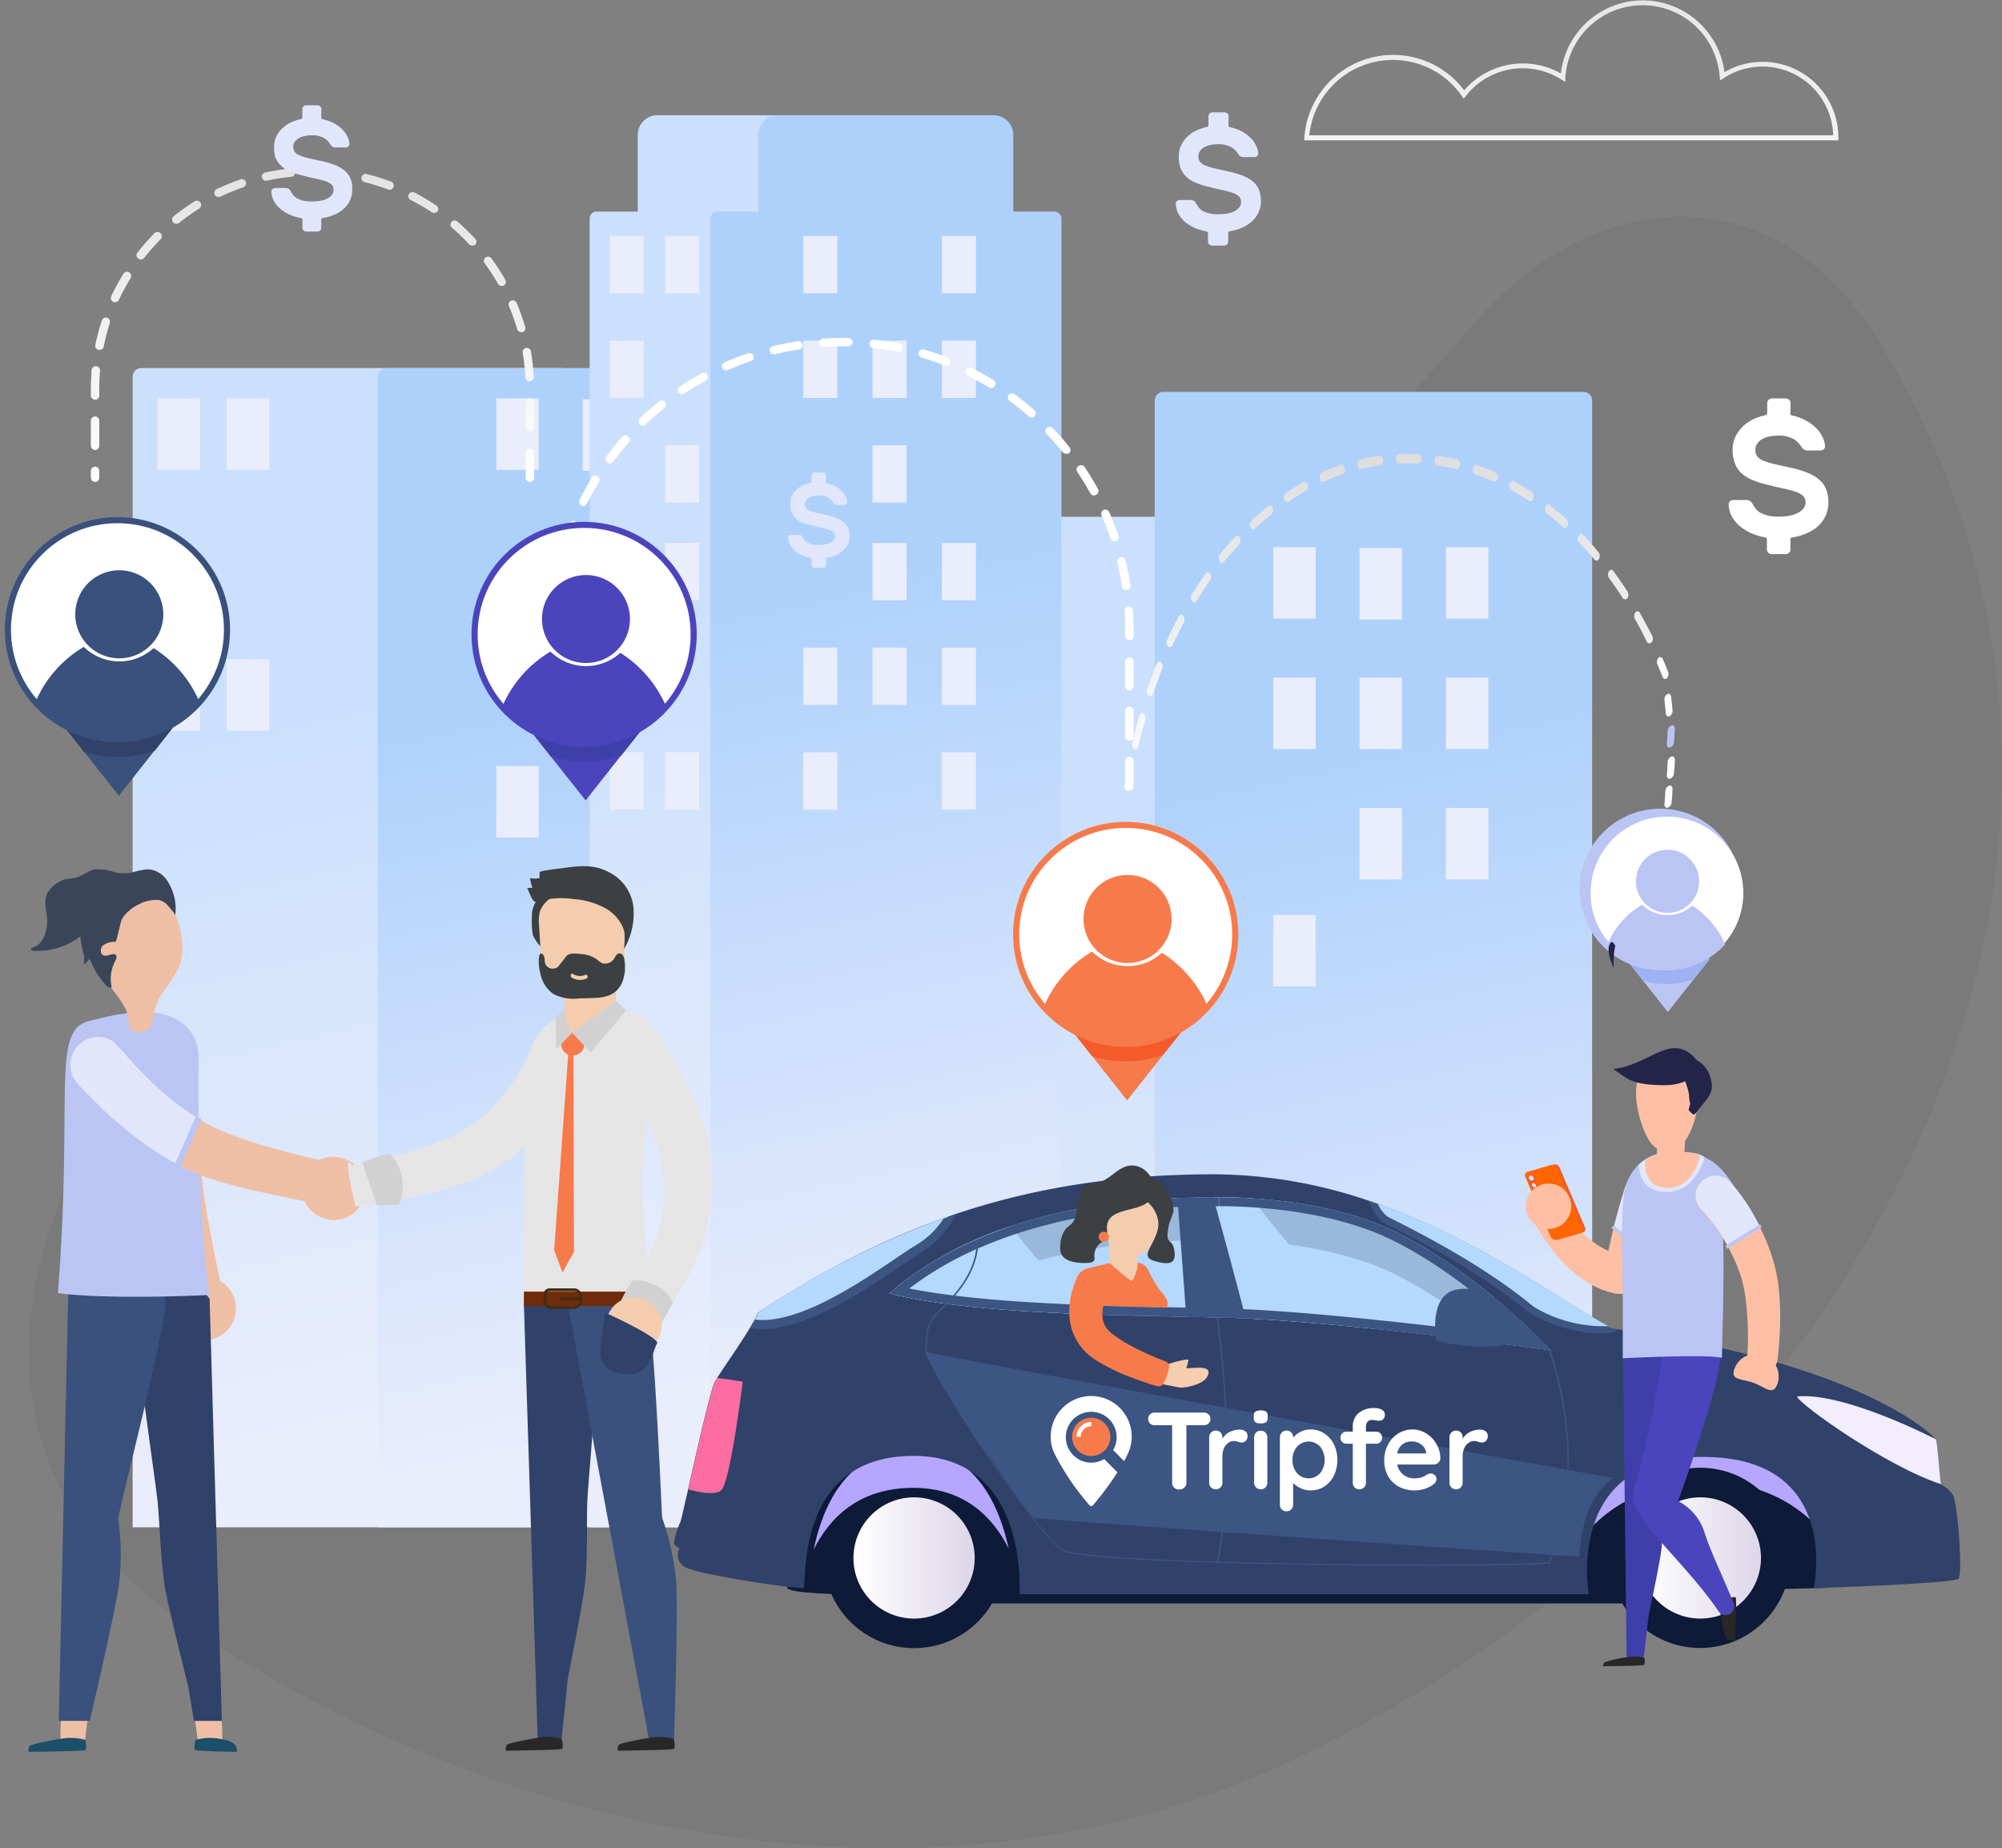 <svg xmlns="http://www.w3.org/2000/svg" xmlns:xlink="http://www.w3.org/1999/xlink" viewBox="0 0 326.93 301.82"><rect x="0" y="0" width="326.93" height="301.82" fill="#808080" stroke="none"/><defs><style>.cls-1{fill:url(#linear-gradient);}.cls-2{fill:none;}.cls-3{isolation:isolate;}.cls-4{opacity:0.05;}.cls-5{fill:url(#linear-gradient-2);}.cls-6{fill:url(#linear-gradient-3);}.cls-7{fill:url(#linear-gradient-4);}.cls-8{fill:url(#linear-gradient-5);}.cls-9{fill:url(#linear-gradient-7);}.cls-10{fill:url(#linear-gradient-8);}.cls-11{fill:url(#linear-gradient-9);}.cls-12{fill:url(#linear-gradient-10);}.cls-13{fill:url(#linear-gradient-11);}.cls-14{fill:url(#linear-gradient-12);}.cls-15{fill:url(#linear-gradient-13);}.cls-16{fill:url(#linear-gradient-14);}.cls-17{fill:url(#linear-gradient-15);}.cls-18{fill:url(#linear-gradient-16);}.cls-19{fill:url(#linear-gradient-17);}.cls-20{fill:url(#linear-gradient-18);}.cls-21{fill:url(#linear-gradient-19);}.cls-22{fill:url(#linear-gradient-20);}.cls-23{fill:url(#linear-gradient-21);}.cls-24{fill:url(#linear-gradient-22);}.cls-25{fill:url(#linear-gradient-25);}.cls-26{fill:url(#linear-gradient-26);}.cls-27{fill:url(#linear-gradient-27);}.cls-28{fill:url(#linear-gradient-28);}.cls-29{fill:url(#linear-gradient-29);}.cls-30{fill:url(#linear-gradient-31);}.cls-31{fill:url(#linear-gradient-32);}.cls-32{fill:url(#linear-gradient-34);}.cls-33{fill:url(#linear-gradient-35);}.cls-34{fill:url(#linear-gradient-36);}.cls-35{fill:url(#linear-gradient-37);}.cls-36{fill:url(#linear-gradient-38);}.cls-37{fill:url(#linear-gradient-39);}.cls-38{fill:url(#linear-gradient-40);}.cls-39{fill:url(#linear-gradient-41);}.cls-40{fill:url(#linear-gradient-43);}.cls-41{fill:url(#linear-gradient-44);}.cls-42{fill:url(#linear-gradient-45);}.cls-43{fill:url(#linear-gradient-46);}.cls-44{fill:url(#linear-gradient-47);}.cls-45{fill:url(#linear-gradient-48);}.cls-46{fill:url(#linear-gradient-51);}.cls-47{fill:url(#linear-gradient-53);}.cls-48{fill:url(#linear-gradient-54);}.cls-49{fill:url(#linear-gradient-56);}.cls-50{fill:url(#linear-gradient-57);}.cls-51{fill:url(#linear-gradient-58);}.cls-52{fill:url(#linear-gradient-59);}.cls-53{fill:url(#linear-gradient-60);}.cls-54{fill:url(#linear-gradient-61);}.cls-55{fill:url(#linear-gradient-62);}.cls-56{fill:url(#linear-gradient-63);}.cls-57{fill:url(#linear-gradient-64);}.cls-58{fill:url(#linear-gradient-65);}.cls-59{fill:#0d1a38;}.cls-60{fill:#b5a6fe;}.cls-60,.cls-68{mix-blend-mode:multiply;}.cls-61{fill:url(#linear-gradient-66);}.cls-62{fill:#304269;}.cls-63{fill:#fc6da2;}.cls-64{fill:#3c5582;}.cls-65{fill:#f2edff;}.cls-66,.cls-68{fill:#b5d8ff;}.cls-67{fill:#9ab8d9;}.cls-69{fill:#ded1fd;}.cls-70{fill:url(#linear-gradient-67);}.cls-71{fill:#fff;}.cls-72{fill:#f77a4b;}.cls-73{fill:#f5ceb0;}.cls-74{fill:#f4cdaf;}.cls-75{fill:#3c4043;}.cls-76{fill:#efbfa5;}.cls-77{fill:url(#Безымянный_градиент_73);}.cls-78{fill:url(#Безымянный_градиент_73-2);}.cls-79{fill:#2c90bf;}.cls-80{fill:#39517c;}.cls-81{fill:#bac5f4;}.cls-82{fill:#e1e6fb;}.cls-83{fill:#1c4f69;}.cls-84{fill:#3b455a;}.cls-85{fill:#e5e5e5;}.cls-86{fill:#a9cee6;}.cls-87{fill:#702b0a;}.cls-88{fill:#d1d1d1;}.cls-89{fill:#282828;}.cls-90{fill:#422d11;}.cls-91{fill:#4b45bd;}.cls-92{fill:#3f3faa;}.cls-93{fill:#f45a2a;}.cls-94{fill:#ffbfa4;}.cls-95{fill:#f60;}.cls-96{fill:#9eb1f2;}.cls-97{fill:#242449;}.cls-98{fill:url(#Безымянный_градиент_73-3);}.cls-99{clip-path:url(#clip-path);}.cls-100{mask:url(#mask);}.cls-101{fill:url(#linear-gradient-68);}</style><linearGradient id="linear-gradient" x1="-218.61" y1="220.03" x2="-218.61" y2="-3.31" gradientUnits="userSpaceOnUse"><stop offset="0" stop-color="#fff"/><stop offset="1"/></linearGradient><linearGradient id="linear-gradient-2" x1="203.72" y1="255.58" x2="172.76" y2="115.45" gradientUnits="userSpaceOnUse"><stop offset="0" stop-color="#eaedfc"/><stop offset="0.84" stop-color="#cae0fc"/></linearGradient><linearGradient id="linear-gradient-3" x1="245.58" y1="252.03" x2="211.71" y2="98.68" gradientUnits="userSpaceOnUse"><stop offset="0" stop-color="#eaedfc"/><stop offset="0.84" stop-color="#aed1fc"/></linearGradient><linearGradient id="linear-gradient-4" x1="156.07" y1="156.07" x2="156.07" y2="171.11" xlink:href="#linear-gradient-2"/><linearGradient id="linear-gradient-5" x1="167.37" y1="156.07" x2="167.37" y2="171.11" xlink:href="#linear-gradient-2"/><linearGradient id="linear-gradient-7" x1="156.07" y1="156.08" x2="156.07" y2="171.11" xlink:href="#linear-gradient-2"/><linearGradient id="linear-gradient-8" x1="156.07" y1="156.08" x2="156.07" y2="171.11" xlink:href="#linear-gradient-2"/><linearGradient id="linear-gradient-9" x1="167.37" y1="156.08" x2="167.37" y2="171.11" xlink:href="#linear-gradient-2"/><linearGradient id="linear-gradient-10" x1="211.38" y1="194.84" x2="211.38" y2="209.88" xlink:href="#linear-gradient-2"/><linearGradient id="linear-gradient-11" x1="211.38" y1="156.07" x2="211.38" y2="171.11" xlink:href="#linear-gradient-2"/><linearGradient id="linear-gradient-12" x1="239.59" y1="156.07" x2="239.59" y2="171.11" xlink:href="#linear-gradient-2"/><linearGradient id="linear-gradient-13" x1="211.38" y1="156.08" x2="211.38" y2="171.11" xlink:href="#linear-gradient-2"/><linearGradient id="linear-gradient-14" x1="225.49" y1="156.08" x2="225.49" y2="171.11" xlink:href="#linear-gradient-2"/><linearGradient id="linear-gradient-15" x1="225.49" y1="134.92" x2="225.49" y2="149.96" xlink:href="#linear-gradient-2"/><linearGradient id="linear-gradient-16" x1="239.59" y1="156.08" x2="239.59" y2="171.11" xlink:href="#linear-gradient-2"/><linearGradient id="linear-gradient-17" x1="225.49" y1="156.08" x2="225.49" y2="171.11" xlink:href="#linear-gradient-2"/><linearGradient id="linear-gradient-18" x1="239.59" y1="156.08" x2="239.59" y2="171.11" xlink:href="#linear-gradient-2"/><linearGradient id="linear-gradient-19" x1="74.29" y1="231.85" x2="43.33" y2="91.72" xlink:href="#linear-gradient-2"/><linearGradient id="linear-gradient-20" x1="114.31" y1="231.85" x2="83.35" y2="91.72" xlink:href="#linear-gradient-3"/><linearGradient id="linear-gradient-21" x1="29.2" y1="131.78" x2="29.2" y2="146.82" xlink:href="#linear-gradient-2"/><linearGradient id="linear-gradient-22" x1="40.49" y1="131.78" x2="40.49" y2="146.82" xlink:href="#linear-gradient-2"/><linearGradient id="linear-gradient-25" x1="29.2" y1="131.78" x2="29.2" y2="146.82" xlink:href="#linear-gradient-2"/><linearGradient id="linear-gradient-26" x1="40.49" y1="131.78" x2="40.49" y2="146.82" xlink:href="#linear-gradient-2"/><linearGradient id="linear-gradient-27" x1="84.51" y1="170.54" x2="84.51" y2="185.58" xlink:href="#linear-gradient-2"/><linearGradient id="linear-gradient-28" x1="84.51" y1="131.78" x2="84.51" y2="146.82" xlink:href="#linear-gradient-2"/><linearGradient id="linear-gradient-29" x1="112.71" y1="131.78" x2="112.71" y2="146.82" xlink:href="#linear-gradient-2"/><linearGradient id="linear-gradient-31" x1="98.61" y1="131.78" x2="98.61" y2="146.82" xlink:href="#linear-gradient-2"/><linearGradient id="linear-gradient-32" x1="98.61" y1="110.63" x2="98.61" y2="125.66" xlink:href="#linear-gradient-2"/><linearGradient id="linear-gradient-34" x1="98.61" y1="131.78" x2="98.61" y2="146.82" xlink:href="#linear-gradient-2"/><linearGradient id="linear-gradient-35" x1="112.71" y1="131.78" x2="112.71" y2="146.82" xlink:href="#linear-gradient-2"/><linearGradient id="linear-gradient-36" x1="142.88" y1="223.61" x2="109.21" y2="71.21" xlink:href="#linear-gradient-2"/><linearGradient id="linear-gradient-37" x1="154.29" y1="167.6" x2="129.71" y2="56.34" xlink:href="#linear-gradient-2"/><linearGradient id="linear-gradient-38" x1="162.57" y1="223.61" x2="128.9" y2="71.21" xlink:href="#linear-gradient-3"/><linearGradient id="linear-gradient-39" x1="173.98" y1="167.6" x2="149.4" y2="56.34" xlink:href="#linear-gradient-3"/><linearGradient id="linear-gradient-40" x1="102.33" y1="92.08" x2="102.33" y2="104.14" xlink:href="#linear-gradient-2"/><linearGradient id="linear-gradient-41" x1="111.4" y1="92.08" x2="111.4" y2="104.14" xlink:href="#linear-gradient-2"/><linearGradient id="linear-gradient-43" x1="133.96" y1="92.08" x2="133.96" y2="104.14" xlink:href="#linear-gradient-2"/><linearGradient id="linear-gradient-44" x1="156.59" y1="92.08" x2="156.59" y2="104.14" xlink:href="#linear-gradient-2"/><linearGradient id="linear-gradient-45" x1="102.33" y1="92.08" x2="102.33" y2="104.14" xlink:href="#linear-gradient-2"/><linearGradient id="linear-gradient-46" x1="133.96" y1="92.08" x2="133.96" y2="104.14" xlink:href="#linear-gradient-2"/><linearGradient id="linear-gradient-47" x1="145.27" y1="92.08" x2="145.27" y2="104.14" xlink:href="#linear-gradient-2"/><linearGradient id="linear-gradient-48" x1="156.59" y1="92.08" x2="156.59" y2="104.14" xlink:href="#linear-gradient-2"/><linearGradient id="linear-gradient-51" x1="145.27" y1="92.08" x2="145.27" y2="104.14" xlink:href="#linear-gradient-2"/><linearGradient id="linear-gradient-53" x1="102.33" y1="959.42" x2="102.33" y2="971.49" gradientTransform="matrix(1, 0, 0, -1, 0, 1038.1)" xlink:href="#linear-gradient-2"/><linearGradient id="linear-gradient-54" x1="111.4" y1="959.42" x2="111.4" y2="971.49" gradientTransform="matrix(1, 0, 0, -1, 0, 1038.1)" xlink:href="#linear-gradient-2"/><linearGradient id="linear-gradient-56" x1="133.96" y1="959.42" x2="133.96" y2="971.49" gradientTransform="matrix(1, 0, 0, -1, 0, 1038.1)" xlink:href="#linear-gradient-2"/><linearGradient id="linear-gradient-57" x1="156.59" y1="959.42" x2="156.59" y2="971.49" gradientTransform="matrix(1, 0, 0, -1, 0, 1038.1)" xlink:href="#linear-gradient-2"/><linearGradient id="linear-gradient-58" x1="102.33" y1="959.42" x2="102.33" y2="971.49" gradientTransform="matrix(1, 0, 0, -1, 0, 1038.1)" xlink:href="#linear-gradient-2"/><linearGradient id="linear-gradient-59" x1="133.96" y1="959.42" x2="133.96" y2="971.49" gradientTransform="matrix(1, 0, 0, -1, 0, 1038.1)" xlink:href="#linear-gradient-2"/><linearGradient id="linear-gradient-60" x1="145.27" y1="959.42" x2="145.27" y2="971.49" gradientTransform="matrix(1, 0, 0, -1, 0, 1038.1)" xlink:href="#linear-gradient-2"/><linearGradient id="linear-gradient-61" x1="156.59" y1="959.42" x2="156.59" y2="971.49" gradientTransform="matrix(1, 0, 0, -1, 0, 1038.1)" xlink:href="#linear-gradient-2"/><linearGradient id="linear-gradient-62" x1="102.33" y1="959.42" x2="102.33" y2="971.49" gradientTransform="matrix(1, 0, 0, -1, 0, 1038.1)" xlink:href="#linear-gradient-2"/><linearGradient id="linear-gradient-63" x1="111.4" y1="959.42" x2="111.4" y2="971.49" gradientTransform="matrix(1, 0, 0, -1, 0, 1038.1)" xlink:href="#linear-gradient-2"/><linearGradient id="linear-gradient-64" x1="145.27" y1="959.42" x2="145.27" y2="971.49" gradientTransform="matrix(1, 0, 0, -1, 0, 1038.1)" xlink:href="#linear-gradient-2"/><linearGradient id="linear-gradient-65" x1="156.59" y1="959.42" x2="156.59" y2="971.49" gradientTransform="matrix(1, 0, 0, -1, 0, 1038.1)" xlink:href="#linear-gradient-2"/><linearGradient id="linear-gradient-66" x1="139.37" y1="254.46" x2="159.16" y2="254.46" gradientUnits="userSpaceOnUse"><stop offset="0.02" stop-color="#fff"/><stop offset="1" stop-color="#dcd6e8"/></linearGradient><linearGradient id="linear-gradient-67" x1="267.77" y1="254.46" x2="287.56" y2="254.46" xlink:href="#linear-gradient-66"/><linearGradient id="Безымянный_градиент_73" x1="51.03" y1="86.68" x2="51.03" y2="3.97" gradientUnits="userSpaceOnUse"><stop offset="0.07" stop-color="#fff"/><stop offset="0.73" stop-color="#e2e2e2"/><stop offset="1" stop-color="#cfcfcf"/></linearGradient><linearGradient id="Безымянный_градиент_73-2" x1="227.38" y1="138.38" x2="227.38" y2="58.39" xlink:href="#Безымянный_градиент_73"/><linearGradient id="Безымянный_градиент_73-3" x1="256.58" y1="45.35" x2="256.58" y2="-22.62" xlink:href="#Безымянный_градиент_73"/><clipPath id="clip-path"><path class="cls-2" d="M-375.95,233.65a140,140,0,0,0,17.14,16.82,218.09,218.09,0,0,0,82.7,43.11,218.66,218.66,0,0,0,147.86-13c9.67-4.52,16.69-14.56,20.46-24.56,2.09-5.55,1.84-12.4-2.17-16.77-4.22-4.58-12.19-6.44-13.1-12.6-1-6.68,7.09-10.45,13.22-13.29,33.76-15.68,65-107.55,27.28-116.22-39.5-9.07,3.91-39.69-15.71-81.39-15.3-32.5-271.7,29.28-280,76.31-3,17-16.73,15.17-28.5,27.75-12.12,13-6.88,33.73-.91,50.44C-398.39,196.13-391.44,215.39-375.95,233.65Z"/></clipPath><mask id="mask" x="-492.17" y="3.4" width="547.12" height="217.53" maskUnits="userSpaceOnUse"><rect class="cls-1" x="-492.17" y="3.4" width="547.12" height="217.53"/></mask><linearGradient id="linear-gradient-68" x1="-218.61" y1="229.38" x2="-218.61" y2="3.15" xlink:href="#linear-gradient-3"/></defs><title>illustration</title><g class="cls-3"><g id="Agency"><g id="_4" data-name="4"><path class="cls-4" d="M308.3,196.58c-20.44,38.44-55.07,70.48-95.84,90.27C153.27,315.58,80.34,300.1,29.53,264.71-25.83,226.14,22.18,158.14,68,131.43c29.34-17.11,65.63-19.77,98.1-28.73,32.76-9,53.36-24.76,74.09-49.26,19.55-23.11,49.41-25.85,66.66,2.35C335.24,102.23,331.51,152.91,308.3,196.58Z"/><g id="build"><path class="cls-5" d="M220,249.44V85.83a1.43,1.43,0,0,0-1.42-1.43H150a1.43,1.43,0,0,0-1.43,1.43V249.44Z"/><path class="cls-6" d="M260,246.05V65.4A1.43,1.43,0,0,0,258.6,64H190a1.43,1.43,0,0,0-1.43,1.42V246.05Z"/><rect class="cls-7" x="152.6" y="89.36" width="6.93" height="11.67"/><rect class="cls-8" x="163.9" y="89.36" width="6.93" height="11.67"/><rect class="cls-8" x="163.9" y="89.36" width="6.93" height="11.67"/><rect class="cls-9" x="152.6" y="110.66" width="6.93" height="11.67"/><rect class="cls-10" x="152.6" y="131.95" width="6.93" height="11.67"/><rect class="cls-11" x="163.9" y="131.95" width="6.93" height="11.67"/><rect class="cls-12" x="207.92" y="149.42" width="6.93" height="11.67"/><rect class="cls-13" x="207.92" y="89.36" width="6.93" height="11.67"/><rect class="cls-14" x="236.12" y="89.36" width="6.93" height="11.67"/><rect class="cls-15" x="207.92" y="110.66" width="6.93" height="11.67"/><rect class="cls-16" x="222.02" y="110.66" width="6.93" height="11.67"/><rect class="cls-17" x="222.02" y="89.5" width="6.93" height="11.67"/><rect class="cls-18" x="236.12" y="110.66" width="6.93" height="11.67"/><rect class="cls-19" x="222.02" y="131.95" width="6.93" height="11.67"/><rect class="cls-20" x="236.12" y="131.95" width="6.93" height="11.67"/><path class="cls-21" d="M93.13,249.44V61.53a1.42,1.42,0,0,0-1.43-1.42H23.09a1.42,1.42,0,0,0-1.43,1.42V249.44Z"/><path class="cls-22" d="M133.15,249.44V61.53a1.42,1.42,0,0,0-1.43-1.42H63.11a1.41,1.41,0,0,0-1.42,1.42V249.44Z"/><rect class="cls-23" x="25.73" y="65.07" width="6.93" height="11.67"/><rect class="cls-24" x="37.03" y="65.07" width="6.93" height="11.67"/><rect class="cls-24" x="37.03" y="65.07" width="6.93" height="11.67"/><rect class="cls-23" x="25.73" y="86.36" width="6.93" height="11.67"/><rect class="cls-25" x="25.73" y="107.66" width="6.93" height="11.67"/><rect class="cls-26" x="37.03" y="107.66" width="6.93" height="11.67"/><rect class="cls-27" x="81.05" y="125.12" width="6.93" height="11.67"/><rect class="cls-28" x="81.05" y="65.07" width="6.93" height="11.67"/><rect class="cls-29" x="109.25" y="65.07" width="6.93" height="11.67"/><rect class="cls-28" x="81.05" y="86.36" width="6.93" height="11.67"/><rect class="cls-30" x="95.15" y="86.36" width="6.93" height="11.67"/><rect class="cls-31" x="95.15" y="65.21" width="6.93" height="11.67"/><rect class="cls-29" x="109.25" y="86.36" width="6.93" height="11.67"/><rect class="cls-32" x="95.15" y="107.66" width="6.93" height="11.67"/><rect class="cls-33" x="109.25" y="107.66" width="6.93" height="11.67"/><path class="cls-34" d="M153.64,249.44V35.7a1.15,1.15,0,0,0-1.15-1.14H97.43a1.14,1.14,0,0,0-1.14,1.14V249.44Z"/><path class="cls-35" d="M107.35,18.82h35.21A3.21,3.21,0,0,1,145.77,22V48a0,0,0,0,1,0,0H104.15a0,0,0,0,1,0,0V22A3.21,3.21,0,0,1,107.35,18.82Z"/><path class="cls-36" d="M173.33,249.44V35.7a1.14,1.14,0,0,0-1.15-1.14H117.13A1.14,1.14,0,0,0,116,35.7V249.44Z"/><path class="cls-37" d="M127,18.82h35.21A3.21,3.21,0,0,1,165.47,22V48a0,0,0,0,1,0,0H123.84a0,0,0,0,1,0,0V22A3.21,3.21,0,0,1,127,18.82Z"/><rect class="cls-38" x="99.55" y="38.54" width="5.56" height="9.36"/><rect class="cls-39" x="108.62" y="38.54" width="5.56" height="9.36"/><rect class="cls-39" x="108.62" y="38.54" width="5.56" height="9.36"/><rect class="cls-40" x="131.18" y="38.54" width="5.56" height="9.36"/><rect class="cls-41" x="153.81" y="38.54" width="5.56" height="9.36"/><rect class="cls-42" x="99.55" y="55.63" width="5.56" height="9.36"/><rect class="cls-43" x="131.18" y="55.63" width="5.56" height="9.36"/><rect class="cls-44" x="142.49" y="55.63" width="5.56" height="9.36"/><rect class="cls-45" x="153.81" y="55.63" width="5.56" height="9.36"/><rect class="cls-38" x="99.55" y="72.72" width="5.56" height="9.36"/><rect class="cls-39" x="108.62" y="72.72" width="5.56" height="9.36"/><rect class="cls-46" x="142.49" y="72.72" width="5.56" height="9.36"/><rect class="cls-41" x="153.81" y="72.72" width="5.56" height="9.36"/><rect class="cls-47" x="99.55" y="122.86" width="5.56" height="9.36"/><rect class="cls-48" x="108.62" y="122.86" width="5.56" height="9.36"/><rect class="cls-48" x="108.62" y="122.86" width="5.56" height="9.36"/><rect class="cls-49" x="131.18" y="122.86" width="5.56" height="9.36"/><rect class="cls-50" x="153.81" y="122.86" width="5.56" height="9.36"/><rect class="cls-51" x="99.55" y="105.77" width="5.56" height="9.36"/><rect class="cls-52" x="131.18" y="105.77" width="5.56" height="9.36"/><rect class="cls-53" x="142.49" y="105.77" width="5.56" height="9.36"/><rect class="cls-54" x="153.81" y="105.77" width="5.56" height="9.36"/><rect class="cls-55" x="99.55" y="88.68" width="5.56" height="9.36"/><rect class="cls-56" x="108.62" y="88.68" width="5.56" height="9.36"/><rect class="cls-57" x="142.49" y="88.68" width="5.56" height="9.36"/><rect class="cls-58" x="153.81" y="88.68" width="5.56" height="9.36"/></g><g id="car"><rect class="cls-59" x="156.4" y="257.8" width="125.24" height="4.08"/><path class="cls-59" d="M169.46,260.35c4.47,0-5.39,0-5.62,0-4.27-.07-34.69.76-35.26-1s-9.6-15.42-3.85-18.66S138,232.27,138,232.27l17.42-5L169.3,239.2l.59,8.71-.74,7.08Z"/><path class="cls-59" d="M134.54,254.46a14.73,14.73,0,1,1,14.72,14.72A14.72,14.72,0,0,1,134.54,254.46Z"/><path class="cls-60" d="M149.15,243c8.36,0,13,4.8,15.57,9.92-1.4-6.5-5.23-16.22-15.64-16.22-11.26,0-14.9,10.11-16.2,16.37C135.42,248,140.15,243,149.15,243Z"/><path class="cls-61" d="M139.37,254.46a9.9,9.9,0,1,1,9.89,9.89A9.89,9.89,0,0,1,139.37,254.46Z"/><path class="cls-59" d="M257.81,260.35c.48-.05,40.23-1,40.23-1l2.9-7,.88-9s-3.69-9.44-11.21-13.27-25.53-.74-25.53-.74l-2.66-1.63-9.3,7.23Z"/><path class="cls-60" d="M278.8,242.05c12.43,0,19.34,7.15,23.17,14.76-2.08-9.67-7.78-24.13-23.27-24.13-16.76,0-22.18,15-24.11,24.35C258.37,249.42,265.41,242.05,278.8,242.05Z"/><path class="cls-62" d="M296.19,259.36c1.51,0,22.87-.76,23.62-1.52s-.12-12.33-.87-13.62-1.77-1.52-2-1.83-.57-6.79-.85-7.33-12-12.46-52.82-18.08c-8.76-4.73-22.29-15-39.74-20.87a79.34,79.34,0,0,0-25.36-4.32c-29.93,0-52.41,8.08-74.39,22.6-1.26,3-6.06,9.45-7.07,11.35s-5.3,22.19-5.6,22.82a14.74,14.74,0,0,0-1.05,3.33c0,.63.93,1,.93,1A2.2,2.2,0,0,0,112,256c2,1.09,16.07,3.32,19.27,3.37.46-2-1-21.59,17.92-21.59s17.28,22.6,17.28,22.6h93s-4.18-22.43,18.62-22.43S296.19,259.36,296.19,259.36Z"/><path class="cls-63" d="M117.81,243.35c1.49-1.49,3.48-17.71,3.48-17.71l-4.12-.6a8,8,0,0,0-.42.7c-.69,1.3-2.91,11.19-4.35,17.52C114.35,243.78,116.93,244.24,117.81,243.35Z"/><path class="cls-64" d="M151,220.77c1,2.64,5,8.63,8.15,14,4.09,5,6.76,9.91,9.73,13.17,16.13,1.32,73.36,5.3,89,6.31.36-4,1-9.52,5.55-12.85C244.43,238,155,221.76,151,220.77Z"/><path class="cls-65" d="M293.46,228.07c7.76-.75,22.67,7,22.67,7,.28.54.66,7,.85,7.33C308.25,239.6,293.76,229.35,293.46,228.07Z"/><path class="cls-66" d="M253.24,220.54s-35.29-5-54.29-5.37-40.59-.64-53.74-3.93c1.85-1.44,16.44-15.63,51.17-15.63,0,0,18.21-1.05,31.76,5.69S253.24,220.54,253.24,220.54Z"/><path class="cls-67" d="M196.38,202.58s18.21-1.05,31.76,5.69a85.58,85.58,0,0,1,16.43,11.12c5.26.67,8.67,1.15,8.67,1.15S241.69,208,228.14,201.3s-31.76-5.69-31.76-5.69c-34.73,0-49.32,14.19-51.17,15.63,2.32.58,4.92,1.06,7.7,1.47C160.67,208.19,174.54,202.58,196.38,202.58Z"/><path class="cls-68" d="M146,211.44c8.28,1.94,19.64,2.76,31.56,3.2-4.65-4.77-8.88-9.72-12.56-14.34a57.89,57.89,0,0,0-18.66,10C146.26,210.65,146.15,211,146,211.44Z"/><path class="cls-68" d="M204.5,195.72a75.11,75.11,0,0,0-8.12-.11h-1.16c-.16,6.5.28,13,.65,19.5l3.08.06c7.06.15,16.36.93,25.27,1.85A132.92,132.92,0,0,1,204.5,195.72Z"/><path class="cls-64" d="M199.13,195.55V197h0c5.14,0,18.19.55,28.35,5.6,9.1,4.52,17.37,11.79,21.64,15.87-10.05-1.33-35.21-4.48-50.14-4.8l-3.57-.07c-16.3-.33-34.62-.7-46.91-3.16a54.12,54.12,0,0,1,12-6.88c10.17-4.31,22.23-6.5,35.84-6.5h.08s1-.06,2.67-.06v-1.47Zm0,0c-1.73,0-2.75.06-2.75.06-34.73,0-49.32,14.19-51.17,15.63,13.15,3.29,34.73,3.53,53.74,3.93s54.29,5.37,54.29,5.37S241.69,208,228.14,201.3c-10.35-5.15-23.41-5.75-29-5.75Z"/><path class="cls-69" d="M123,216.09a16.75,16.75,0,0,0,.85-1.7,138.74,138.74,0,0,1,31-15.68,11.62,11.62,0,0,1-4.75,5.2C145.44,206.64,132,218,123,216.09Z"/><path class="cls-66" d="M123,216.09a16.75,16.75,0,0,0,.85-1.7,138.74,138.74,0,0,1,31-15.68,11.62,11.62,0,0,1-4.75,5.2C145.44,206.64,132,218,123,216.09Z"/><path class="cls-64" d="M149.72,203.28c-.89.52-2.12,1.35-3.54,2.31-6,4.06-15.92,10.76-22.9,9.93q-.34.64-.78,1.38a11.46,11.46,0,0,0,2,.17c7.37,0,16.72-6.33,22.54-10.26,1.4-.95,2.61-1.77,3.45-2.26a15.37,15.37,0,0,0,5.58-6.22l0,0-2,.71A13.61,13.61,0,0,1,149.72,203.28Z"/><path class="cls-66" d="M250.11,213.89c-9-7.45-20.84-13.13-23.74-14.65a7.36,7.36,0,0,1-2.82-3.14C240.79,201.89,254.2,212,263,216.79l.06.17h.25C263,218,255.73,217.42,250.11,213.89Z"/><path class="cls-64" d="M198.13,195.55c1.16,4.23,4,14.62,5.3,19.78-1.57-.08-3.07-.13-4.48-.16l-5.23-.11-1.44-19.39c1.33,0,2.7-.06,4.1-.06C196.38,195.61,197,195.57,198.13,195.55Z"/><path class="cls-64" d="M233.32,255.74c-6.11,0-13.07-.06-20-.17-11.28-.18-37.75-.77-40.05-2.4-2-1.42-7.83-9.18-12.54-16.12S151,222,151.14,220c.23-3.94.29-4.06,3-6.8,2.51-2.51,5.39-6,5.39-10.77h.26c0,4.86-2.93,8.4-5.47,10.94-2.73,2.73-2.73,2.8-2.95,6.64s18.11,30.26,22,33c1.56,1.1,16.48,2,39.91,2.36,18.5.29,37.58.17,39.64-.26,6.83-16.45.11-34.28,0-34.46l.23-.09c.07.18,6.85,18.14-.07,34.71l0,.05-.06,0C251.93,255.58,243.9,255.74,233.32,255.74Z"/><path class="cls-64" d="M199,255.11l-.25,0c4.74-27.31-3.64-59.07-3.73-59.39l.25-.07C195.32,195.93,203.71,227.75,199,255.11Z"/><path class="cls-64" d="M263.31,217l-.75-.41a22.07,22.07,0,0,1-12.1-3.16c-8.07-6.69-18.26-11.86-22.61-14.08l-1.21-.61a5.28,5.28,0,0,1-1.62-2.11l-1.59-.55.07.15c.65,1.32,1.45,2.95,2.59,3.55l1.22.63c4.33,2.19,14.46,7.33,22.42,14l.07,0a24,24,0,0,0,11.72,3.39,6.4,6.4,0,0,0,2.09-.26,1.35,1.35,0,0,0,.59-.41Z"/><path class="cls-64" d="M253.24,220.54s-3.29-.46-8.41-1.12a55.69,55.69,0,0,1,.94-6A99.11,99.11,0,0,1,253.24,220.54Z"/><path class="cls-64" d="M246.21,219.53s-1.13.47-4.73.39a35.69,35.69,0,0,1-6.91-.92s-1.48-7.64,3.48-8.42,8.16,3.39,8.16,3.39Z"/><ellipse class="cls-59" cx="277.66" cy="254.46" rx="14.72" ry="14.73" transform="translate(22.26 531.25) rotate(-89.81)"/><path class="cls-70" d="M267.77,254.46a9.9,9.9,0,1,1,9.89,9.89A9.89,9.89,0,0,1,267.77,254.46Z"/><path class="cls-71" d="M178.2,228a6.63,6.63,0,0,0-6.62,6.62,6.36,6.36,0,0,0,.58,2.7,41.55,41.55,0,0,0,5.76,8.53.37.37,0,0,0,.56,0,50.1,50.1,0,0,0,4-5.38l-2.17-2.17a4.1,4.1,0,0,1-2.11.58,4.15,4.15,0,1,1,3.58-2.05l1.79,1.8c.24-.44.46-.87.66-1.31a6.52,6.52,0,0,0,.58-2.7A6.63,6.63,0,0,0,178.2,228Z"/><path class="cls-72" d="M181.32,234.67a3.12,3.12,0,1,1-3.11-3.11A3.12,3.12,0,0,1,181.32,234.67Z"/><path class="cls-71" d="M175.79,234.67h.69a1.73,1.73,0,0,1,1.73-1.73v-.69A2.42,2.42,0,0,0,175.79,234.67Z"/><path class="cls-71" d="M197.35,231a1,1,0,0,1,.31.75.92.92,0,0,1-.31.74,1.09,1.09,0,0,1-.79.28h-2.82v9.41a1,1,0,0,1-.34.78,1.18,1.18,0,0,1-.84.31,1.14,1.14,0,0,1-.83-.31,1.06,1.06,0,0,1-.32-.78v-9.41h-2.82a1.12,1.12,0,0,1-.79-.28,1,1,0,0,1-.3-.76.93.93,0,0,1,.31-.73,1.08,1.08,0,0,1,.78-.29h8A1.06,1.06,0,0,1,197.35,231Z"/><path class="cls-71" d="M203.36,233.77a.92.92,0,0,1,.37.71,1.14,1.14,0,0,1-.29.84,1,1,0,0,1-.68.28,1.63,1.63,0,0,1-.61-.13l-.25-.07a1.29,1.29,0,0,0-.4-.05,1.61,1.61,0,0,0-.9.28,2.17,2.17,0,0,0-.71.87,3.31,3.31,0,0,0-.27,1.39v4.26a1.1,1.1,0,0,1-.31.78,1.11,1.11,0,0,1-1.54,0,1.06,1.06,0,0,1-.31-.78v-7.41a1.09,1.09,0,0,1,1.85-.79,1.1,1.1,0,0,1,.31.79V235a2.66,2.66,0,0,1,1.18-1.12,3.58,3.58,0,0,1,1.65-.39A1.36,1.36,0,0,1,203.36,233.77Z"/><path class="cls-71" d="M205,232.28a.85.85,0,0,1-.25-.7v-.34a.8.8,0,0,1,.27-.7,2,2,0,0,1,1.74,0,.83.83,0,0,1,.25.7v.34a.85.85,0,0,1-.26.71,1.62,1.62,0,0,1-.89.18A1.46,1.46,0,0,1,205,232.28Zm1.65,10.65a1.11,1.11,0,0,1-1.54,0,1.06,1.06,0,0,1-.31-.78v-7.41a1.08,1.08,0,1,1,2.16,0v7.41A1.06,1.06,0,0,1,206.66,242.93Z"/><path class="cls-71" d="M216.23,234.1a4.41,4.41,0,0,1,1.59,1.77,6,6,0,0,1,0,5.14,4.39,4.39,0,0,1-1.57,1.78,4,4,0,0,1-2.19.63,3.76,3.76,0,0,1-1.63-.35,4,4,0,0,1-1.26-.85v3.52a1.1,1.1,0,0,1-.31.78,1,1,0,0,1-.77.31,1,1,0,0,1-.77-.3,1.06,1.06,0,0,1-.31-.79v-11a1.09,1.09,0,0,1,1.85-.79,1.1,1.1,0,0,1,.31.79v.07a3.58,3.58,0,0,1,1.2-.95,3.52,3.52,0,0,1,1.61-.4A4.07,4.07,0,0,1,216.23,234.1Zm-.63,6.49a3.55,3.55,0,0,0,0-4.3,2.55,2.55,0,0,0-3.8,0,3.16,3.16,0,0,0-.73,2.14,3.23,3.23,0,0,0,.73,2.16,2.52,2.52,0,0,0,3.79,0Z"/><path class="cls-71" d="M223.31,232.21a1.36,1.36,0,0,0-.25.77v.84h1.64a1,1,0,0,1,.71.28.94.94,0,0,1,.29.71,1,1,0,0,1-.29.71,1,1,0,0,1-.71.27h-1.64v6.36a1.09,1.09,0,0,1-.3.78,1.12,1.12,0,0,1-1.55,0,1.09,1.09,0,0,1-.3-.78v-6.36h-1a1,1,0,0,1-.72-.27,1,1,0,0,1-.29-.71.94.94,0,0,1,.29-.71,1,1,0,0,1,.72-.28h1V233a2.87,2.87,0,0,1,.92-2.19,3.85,3.85,0,0,1,2.67-.84,2.39,2.39,0,0,1,1.16.27.89.89,0,0,1,.49.83,1,1,0,0,1-.25.7.8.8,0,0,1-.61.26h-.19l-.21,0a3.08,3.08,0,0,0-.71-.11A1,1,0,0,0,223.31,232.21Z"/><path class="cls-71" d="M234.84,238.92a1.11,1.11,0,0,1-.75.27h-5.92a2.72,2.72,0,0,0,1,1.66,2.79,2.79,0,0,0,1.75.6,3.74,3.74,0,0,0,1.14-.14,3,3,0,0,0,.66-.28l.33-.21a1.35,1.35,0,0,1,.61-.16.89.89,0,0,1,.65.27.86.86,0,0,1,.27.63,1.13,1.13,0,0,1-.51.88,4.52,4.52,0,0,1-1.34.7,5.62,5.62,0,0,1-4.34-.35,4.36,4.36,0,0,1-1.73-1.73,5,5,0,0,1-.61-2.48,5.49,5.49,0,0,1,.65-2.71,4.59,4.59,0,0,1,1.7-1.79,4.45,4.45,0,0,1,2.26-.62,4.22,4.22,0,0,1,2.24.65,4.83,4.83,0,0,1,1.68,1.74,4.67,4.67,0,0,1,.63,2.37A1,1,0,0,1,234.84,238.92Zm-6.66-1.53h4.71v-.12a1.88,1.88,0,0,0-.74-1.3,2.3,2.3,0,0,0-1.51-.53A2.24,2.24,0,0,0,228.18,237.39Z"/><path class="cls-71" d="M242.6,233.77a.9.9,0,0,1,.36.71,1.14,1.14,0,0,1-.28.84,1,1,0,0,1-.68.28,1.72,1.72,0,0,1-.62-.13l-.24-.07a1.29,1.29,0,0,0-.4-.05,1.61,1.61,0,0,0-.9.28,2.09,2.09,0,0,0-.71.87,3.31,3.31,0,0,0-.28,1.39v4.26a1.09,1.09,0,0,1-.3.78,1.11,1.11,0,0,1-1.54,0,1.06,1.06,0,0,1-.31-.78v-7.41a1.09,1.09,0,0,1,1.85-.79,1.09,1.09,0,0,1,.3.79V235a2.69,2.69,0,0,1,1.19-1.12,3.58,3.58,0,0,1,1.65-.39A1.36,1.36,0,0,1,242.6,233.77Z"/></g><path class="cls-73" d="M192.51,226.59c1.07.2,3.86-.55,4.5-1.53,1.48-2.27-2-1.57-3.29-1.6a6.86,6.86,0,0,0,.35-1.31c.05-.42-3.71.66-4.07,1-.87,1-.48,1.66-.4,2.86C190.57,226.21,191.54,226.41,192.51,226.59Z"/><path class="cls-72" d="M180.93,211.2s0,0,0,0h0l0,0-.06.1-.1.22c-.07.15-.14.31-.2.47a9.25,9.25,0,0,0-.33,1,6.65,6.65,0,0,0-.22,1.87,3.76,3.76,0,0,0,1.46,2.87l.18.15.23.17.49.34c.34.23.69.45,1,.67.72.43,1.47.84,2.24,1.22s1.55.76,2.35,1.11l1.21.51.61.24.31.12.26.1h0a.87.87,0,0,1,.55.9,8.45,8.45,0,0,1-.88,2.65.89.89,0,0,1-1,.49c-.75-.2-1.34-.38-1.34-.38l-1.34-.46c-.89-.32-1.78-.66-2.66-1s-1.77-.78-2.64-1.23c-.44-.22-.88-.46-1.31-.71-.22-.13-.44-.26-.65-.4l-.34-.21-.36-.26a9,9,0,0,1-3.72-6.37,11.94,11.94,0,0,1,.18-3.55,13.18,13.18,0,0,1,.43-1.64c.08-.27.18-.53.29-.8a3.56,3.56,0,0,1,.17-.41l.09-.21,0-.11.08-.15a2.83,2.83,0,0,1,5,2.71Z"/><path class="cls-72" d="M189.19,210.41a20.07,20.07,0,0,1-1.69-3,2,2,0,0,0-1.85-1.16l-3,0-1.46.06-3.13.72s1.19,2.2,1,2.87-.1.82-.36,1.85a4.24,4.24,0,0,0,0,1.46c3.16.16,8.49.28,11.76.37C191.22,212.5,189.75,211.16,189.19,210.41Z"/><path class="cls-74" d="M181,201.8l.22,4.51s3.23,2.81,3.55,2.89,1.14-2.23,1-2.89-.42-2.5-.49-2.71.1-2.68.1-3.2a9.54,9.54,0,0,0-.1-1.19Z"/><path class="cls-74" d="M189.44,197.92c0,4.08-2,7.38-4.55,7.38s-4.56-3.3-4.56-7.38,2-7.38,4.56-7.38S189.44,193.85,189.44,197.92Z"/><path class="cls-74" d="M181.8,201.31a1.41,1.41,0,0,0-.07-2,1.38,1.38,0,0,0-2,.07,1.43,1.43,0,0,0,.07,2A1.38,1.38,0,0,0,181.8,201.31Z"/><path class="cls-75" d="M189.05,199c.43,1.56-.4,3.15-1.13,4.51-.64,1.2-.89,2,.55,2.42.81.23,2.25.67,3,.08.57-.45.34-1.93.11-2.53s-.7-.72-.86-1.18a1.52,1.52,0,0,1-.06-.6,8.06,8.06,0,0,1,.47-2.43,8.21,8.21,0,0,0,.52-1.59,6.32,6.32,0,0,0-.67-2.55c-.48-1.41-2.32-3.38-4-2.38a2.28,2.28,0,0,0-.83,1,2,2,0,0,0-.26.75c-.07,1.06.89,1.29,1.53,1.84A5.3,5.3,0,0,1,189.05,199Z"/><path class="cls-75" d="M184,190.47c-1.6.45-2.7,2-4.27,2.53a9,9,0,0,0-2.7.88c-1.68,1.31-.56,4.33-2,5.93-.3.33-.68.57-1,.91a4.69,4.69,0,0,0-.88,2.68,3,3,0,0,0,0,.67c.08,2.22,3.29,2.26,4.57,2.19s1-.88,1-.88l0-.06a2.64,2.64,0,0,1,1.07-2.37,3.44,3.44,0,0,0,.79-.62c.45-.61.1-1.47.21-2.22.41-3,5.46-2.08,7-4.15C189.68,193.41,187,189.63,184,190.47Z"/><rect class="cls-72" x="179.41" y="201.16" width="1.67" height="1.67" rx="0.83" ry="0.83" transform="translate(-90.04 186.66) rotate(-45.01)"/><path class="cls-76" d="M21.67,190a2.49,2.49,0,1,0-2.49,2.49A2.5,2.5,0,0,0,21.67,190Z"/><path class="cls-77" d="M86.53,78.71a.68.68,0,0,1-.68-.68v-4.1a.68.68,0,0,1,.68-.69.69.69,0,0,1,.69.69V78A.69.69,0,0,1,86.53,78.71Zm-71,0a.69.69,0,0,1-.69-.68V76.91a.69.69,0,0,1,.69-.69.68.68,0,0,1,.68.69V78A.68.68,0,0,1,15.54,78.71Zm0-5.22a.69.69,0,0,1-.69-.68v-4.1a.69.69,0,0,1,.69-.69.68.68,0,0,1,.68.69v4.1A.68.68,0,0,1,15.54,73.49Zm71-3a.68.68,0,0,1-.68-.69v-4.1a.68.68,0,0,1,.68-.68.69.69,0,0,1,.69.68v4.1A.69.69,0,0,1,86.53,70.51Zm-71-5.22a.69.69,0,0,1-.69-.68v-1.1c0-1,.05-2,.13-3.06a.69.69,0,0,1,.74-.62.67.67,0,0,1,.62.74c-.08,1-.12,2-.12,2.94v1.1A.68.68,0,0,1,15.54,65.29Zm70.94-3a.69.69,0,0,1-.68-.65,35.28,35.28,0,0,0-.44-4,.68.68,0,0,1,.56-.79.69.69,0,0,1,.79.56,35.82,35.82,0,0,1,.45,4.15.68.68,0,0,1-.64.72ZM16.24,57.14l-.13,0a.68.68,0,0,1-.54-.8,35.29,35.29,0,0,1,1.06-4,.69.69,0,0,1,.87-.44.68.68,0,0,1,.43.86,34.75,34.75,0,0,0-1,3.89A.68.68,0,0,1,16.24,57.14Zm68.87-2.9a.68.68,0,0,1-.65-.49A36.32,36.32,0,0,0,83.11,50a.68.68,0,0,1,1.26-.53,36.9,36.9,0,0,1,1.4,3.94.67.67,0,0,1-.46.84A.69.69,0,0,1,85.11,54.24ZM18.78,49.36a.75.75,0,0,1-.29-.06.69.69,0,0,1-.33-.91,36,36,0,0,1,2-3.68.68.68,0,0,1,1.17.71A36.38,36.38,0,0,0,19.4,49,.68.68,0,0,1,18.78,49.36ZM81.93,46.7a.69.69,0,0,1-.6-.34A35.36,35.36,0,0,0,79.15,43a.68.68,0,0,1,1.1-.8,36.06,36.06,0,0,1,2.27,3.5.68.68,0,0,1-.26.93A.66.66,0,0,1,81.93,46.7ZM23,42.38a.66.66,0,0,1-.42-.15.68.68,0,0,1-.12-1,35.63,35.63,0,0,1,2.76-3.14.68.68,0,0,1,1,1,36,36,0,0,0-2.65,3A.68.68,0,0,1,23,42.38ZM77.09,40.1a.68.68,0,0,1-.5-.22,34.74,34.74,0,0,0-2.9-2.79.69.69,0,0,1,.9-1,37.34,37.34,0,0,1,3,2.9.69.69,0,0,1,0,1A.71.71,0,0,1,77.09,40.1ZM28.78,36.55a.69.69,0,0,1-.43-1.22,38.26,38.26,0,0,1,3.4-2.43.69.69,0,0,1,1,.22.68.68,0,0,1-.22.94,35.42,35.42,0,0,0-3.27,2.34A.68.68,0,0,1,28.78,36.55Zm42.1-1.78a.68.68,0,0,1-.38-.12,37.46,37.46,0,0,0-3.46-2,.68.68,0,0,1,.63-1.21,36.06,36.06,0,0,1,3.59,2.13.68.68,0,0,1,.19.95A.67.67,0,0,1,70.88,34.77ZM35.71,32.18a.68.68,0,0,1-.3-1.3,37,37,0,0,1,3.87-1.58.67.67,0,0,1,.87.42.69.69,0,0,1-.43.87A36.27,36.27,0,0,0,36,32.11.59.59,0,0,1,35.71,32.18ZM63.62,31a.69.69,0,0,1-.24-.05,34.16,34.16,0,0,0-3.84-1.2.69.69,0,0,1-.5-.83.69.69,0,0,1,.83-.5,36.89,36.89,0,0,1,4,1.25A.69.69,0,0,1,63.62,31ZM43.45,29.52a.68.68,0,0,1-.14-1.35,38,38,0,0,1,4.12-.65.69.69,0,0,1,.75.61.68.68,0,0,1-.61.75,33.13,33.13,0,0,0-4,.63ZM55.68,29h-.09a33.49,33.49,0,0,0-4-.29.7.7,0,0,1-.67-.7.69.69,0,0,1,.68-.67h0a36,36,0,0,1,4.16.3A.68.68,0,0,1,55.68,29Z"/><path class="cls-71" d="M184.42,129.15a.68.68,0,0,1-.68-.68v-4.1a.69.69,0,1,1,1.37,0v4.1A.68.68,0,0,1,184.42,129.15Zm0-8.2a.69.69,0,0,1-.68-.68v-4.1a.69.69,0,1,1,1.37,0v4.1A.69.69,0,0,1,184.42,121Zm0-8.2a.69.69,0,0,1-.68-.69V108a.69.69,0,0,1,1.37,0v4.1A.69.69,0,0,1,184.42,112.75Zm0-8.2a.69.69,0,0,1-.68-.69v-1c0-1,0-2-.1-3a.69.69,0,1,1,1.37-.09c.06,1,.1,2.07.1,3.11v1A.69.69,0,0,1,184.42,104.55Zm-94-1a.67.67,0,0,1-.68-.68c0-.38,0-.76,0-1.14a.69.69,0,0,1,.68-.67h0a.68.68,0,0,1,.67.7c0,.37,0,.74,0,1.11A.67.67,0,0,1,90.39,103.51Zm.29-5.21H90.6a.69.69,0,0,1-.6-.76c.15-1.37.36-2.76.63-4.11a.68.68,0,0,1,.81-.53.67.67,0,0,1,.53.8c-.26,1.31-.47,2.65-.61,4A.69.69,0,0,1,90.68,98.3Zm93.21-1.93a.68.68,0,0,1-.68-.58c-.2-1.32-.47-2.65-.78-4a.68.68,0,0,1,1.33-.32c.32,1.34.59,2.71.8,4.08a.69.69,0,0,1-.57.78Zm-91.61-6.1a.63.63,0,0,1-.19,0,.67.67,0,0,1-.46-.84c.38-1.33.84-2.66,1.34-3.94a.68.68,0,1,1,1.27.5c-.49,1.25-.92,2.53-1.3,3.82A.68.68,0,0,1,92.28,90.27ZM182,88.42a.68.68,0,0,1-.65-.47c-.43-1.27-.92-2.53-1.46-3.76a.67.67,0,0,1,.35-.9.68.68,0,0,1,.9.35c.55,1.26,1.06,2.57,1.51,3.88a.68.68,0,0,1-.43.86A.57.57,0,0,1,182,88.42ZM95.27,82.65a.7.7,0,0,1-.62-1c.62-1.24,1.29-2.46,2-3.64a.69.69,0,0,1,.94-.23.68.68,0,0,1,.23.94c-.7,1.15-1.35,2.34-2,3.54A.68.68,0,0,1,95.27,82.65Zm83.38-1.73a.69.69,0,0,1-.6-.35c-.65-1.18-1.35-2.34-2.1-3.46a.68.68,0,0,1,.19-1,.69.69,0,0,1,1,.19c.76,1.15,1.49,2.35,2.16,3.56a.69.69,0,0,1-.27.93A.8.8,0,0,1,178.65,80.92ZM99.53,75.66A.69.69,0,0,1,99,74.57c.82-1.11,1.7-2.2,2.61-3.24a.69.69,0,0,1,1-.06.68.68,0,0,1,.06,1c-.89,1-1.74,2.07-2.54,3.15A.68.68,0,0,1,99.53,75.66Zm74.56-1.55a.69.69,0,0,1-.53-.25c-.84-1-1.74-2.07-2.67-3a.69.69,0,0,1,1-.95c1,1,1.88,2,2.75,3.13a.68.68,0,0,1-.11,1A.7.7,0,0,1,174.09,74.11ZM105,69.51a.7.7,0,0,1-.5-.21.69.69,0,0,1,0-1c1-1,2.06-1.87,3.14-2.74a.68.68,0,0,1,.85,1.07c-1,.84-2.07,1.73-3,2.66A.66.66,0,0,1,105,69.51Zm63.48-1.32A.65.65,0,0,1,168,68c-1-.88-2.07-1.74-3.15-2.53a.68.68,0,0,1,.81-1.1c1.11.82,2.2,1.69,3.24,2.6a.69.69,0,0,1,.06,1A.68.68,0,0,1,168.43,68.19Zm-57.09-3.8a.68.68,0,0,1-.38-1.25c1.15-.77,2.35-1.49,3.56-2.16a.68.68,0,0,1,.66,1.2c-1.18.64-2.34,1.35-3.46,2.09A.68.68,0,0,1,111.34,64.39Zm50.49-1a.64.64,0,0,1-.35-.1c-1.15-.7-2.34-1.35-3.54-2a.68.68,0,0,1,.6-1.22c1.24.61,2.47,1.28,3.65,2a.68.68,0,0,1,.22.94A.67.67,0,0,1,161.83,63.34Zm-43.3-2.89a.68.68,0,0,1-.63-.41.69.69,0,0,1,.35-.9c1.27-.55,2.57-1.06,3.88-1.5a.69.69,0,0,1,.87.43.67.67,0,0,1-.43.86c-1.27.43-2.54.93-3.77,1.47A.86.86,0,0,1,118.53,60.45Zm36-.74a.74.74,0,0,1-.25-.05c-1.25-.49-2.54-.92-3.82-1.3a.69.69,0,0,1-.47-.85.68.68,0,0,1,.85-.46c1.33.38,2.65.84,3.94,1.34a.68.68,0,0,1,.39.88A.7.7,0,0,1,154.49,59.71Zm-28.2-1.88a.67.67,0,0,1-.66-.52.68.68,0,0,1,.5-.83c1.34-.32,2.71-.59,4.08-.8a.69.69,0,0,1,.78.58.67.67,0,0,1-.58.77c-1.32.2-2.66.47-4,.78A.44.44,0,0,1,126.29,57.83Zm20.34-.42h-.13c-1.32-.26-2.66-.47-4-.61a.68.68,0,0,1,.15-1.36c1.38.15,2.76.36,4.11.63a.68.68,0,0,1-.13,1.35Zm-12.24-.8a.68.68,0,0,1-.68-.65.67.67,0,0,1,.63-.72c1-.07,2.08-.11,3.12-.1h1a.69.69,0,0,1,.67.7.68.68,0,0,1-.68.67h-1.08c-1,0-2,0-3,.09Z"/><path class="cls-71" d="M271.94,110.91a.52.52,0,0,1-.45-.39c-.26-.65-.54-1.32-.82-2a1,1,0,0,1,.17-1.08c.24-.23.57-.12.72.24.29.67.57,1.35.83,2a1,1,0,0,1-.18,1.07A.45.45,0,0,1,271.94,110.91Z"/><path class="cls-71" d="M272.35,117a.54.54,0,0,1-.32-.5c-.06-.71-.14-1.42-.22-2.13a1,1,0,0,1,.47-1c.3-.16.58,0,.62.43.09.73.16,1.46.22,2.18a1,1,0,0,1-.48,1A.49.49,0,0,1,272.35,117Z"/><path class="cls-78" d="M185.42,122.36a.38.38,0,0,1-.17,0,.92.92,0,0,1-.33-1c.34-1.49.71-3,1.12-4.43.11-.4.42-.59.69-.42a1,1,0,0,1,.28,1c-.39,1.41-.76,2.87-1.09,4.33C185.85,122.15,185.64,122.36,185.42,122.36Zm2.41-8.63a.4.4,0,0,1-.23-.08,1,1,0,0,1-.24-1.05c.47-1.4,1-2.8,1.52-4.15.15-.37.47-.5.72-.28a1,1,0,0,1,.19,1.07c-.53,1.32-1,2.69-1.49,4.06A.55.55,0,0,1,187.83,113.73Zm3.2-8a.42.42,0,0,1-.3-.14,1.06,1.06,0,0,1-.14-1.09c.6-1.29,1.24-2.57,1.9-3.8a.42.42,0,0,1,.74-.12,1.06,1.06,0,0,1,.08,1.1c-.64,1.2-1.26,2.44-1.85,3.71A.51.51,0,0,1,191,105.69Zm78.32-.64a.51.51,0,0,1-.43-.32c-.61-1.24-1.25-2.47-1.92-3.65a1,1,0,0,1,.07-1.09.42.42,0,0,1,.74.09c.68,1.21,1.34,2.46,2,3.72a1.08,1.08,0,0,1-.11,1.1A.45.45,0,0,1,269.35,105.05ZM195,98.38a.45.45,0,0,1-.36-.21,1.06,1.06,0,0,1,0-1.1c.71-1.16,1.46-2.29,2.23-3.37a.41.41,0,0,1,.74,0,1.08,1.08,0,0,1,0,1.11c-.75,1.06-1.49,2.17-2.18,3.29A.49.49,0,0,1,195,98.38Zm70.35-.5a.48.48,0,0,1-.38-.24c-.71-1.11-1.46-2.2-2.22-3.23a1.06,1.06,0,0,1,0-1.11.41.41,0,0,1,.74,0c.78,1.06,1.54,2.17,2.27,3.3a1.08,1.08,0,0,1,0,1.11A.47.47,0,0,1,265.3,97.88Zm-65.79-5.95a.49.49,0,0,1-.41-.28,1.08,1.08,0,0,1,.07-1.1c.81-1,1.66-2,2.52-2.89.23-.26.56-.18.73.17a1,1,0,0,1-.12,1.09c-.83.9-1.66,1.85-2.46,2.83A.4.4,0,0,1,199.51,91.93Zm61.15-.36a.47.47,0,0,1-.33-.17c-.8-1-1.64-1.9-2.49-2.78a1,1,0,0,1-.13-1.08c.17-.36.5-.44.74-.2.86.9,1.72,1.86,2.54,2.84a1,1,0,0,1,.08,1.1A.48.48,0,0,1,260.66,91.57Zm-56.05-5.11a.53.53,0,0,1-.45-.37,1,1,0,0,1,.17-1.07c.9-.83,1.82-1.63,2.76-2.37.25-.21.57-.07.71.32a1,1,0,0,1-.22,1c-.91.73-1.82,1.51-2.69,2.32A.41.41,0,0,1,204.61,86.46Zm50.9-.25a.45.45,0,0,1-.28-.11c-.88-.8-1.79-1.56-2.71-2.27a1,1,0,0,1-.22-1c.13-.39.45-.53.71-.33.93.72,1.86,1.5,2.77,2.31a1,1,0,0,1,.18,1.08A.53.53,0,0,1,255.51,86.21ZM210.16,82c-.2,0-.39-.17-.48-.46a1,1,0,0,1,.26-1c1-.65,2-1.26,2.95-1.81.27-.15.57.05.67.45a.92.92,0,0,1-.3,1c-1,.54-1.94,1.14-2.88,1.77A.38.38,0,0,1,210.16,82Zm39.77-.14a.44.44,0,0,1-.22-.07c-.94-.62-1.91-1.2-2.88-1.73a.92.92,0,0,1-.32-1c.1-.41.4-.61.68-.47,1,.54,2,1.14,2.95,1.77a1,1,0,0,1,.27,1C250.32,81.72,250.13,81.9,249.93,81.9Zm-33.87-3.15c-.23,0-.44-.22-.51-.56a.89.89,0,0,1,.35-1c1-.46,2-.87,3.08-1.22.28-.1.57.16.63.58a.85.85,0,0,1-.39.94c-1,.34-2,.75-3,1.19A.28.28,0,0,1,216.06,78.75Zm28-.07a.4.4,0,0,1-.15,0c-1-.43-2-.82-3-1.17a.83.83,0,0,1-.39-.93c.06-.42.35-.68.63-.59,1,.35,2.07.75,3.08,1.19a.89.89,0,0,1,.35,1C244.45,78.46,244.25,78.68,244,78.68Zm-21.83-2.05c-.25,0-.48-.28-.52-.66a.83.83,0,0,1,.44-.9c1-.25,2.1-.46,3.16-.61.29,0,.54.27.57.7s-.18.81-.47.85c-1,.15-2.07.36-3.09.61Zm15.69,0h-.09c-1-.25-2.06-.44-3.09-.59-.29,0-.5-.43-.47-.85s.28-.74.57-.71c1,.15,2.12.36,3.16.61.29.07.48.47.44.89S238.13,76.61,237.88,76.61Zm-9.42-.9c-.28,0-.52-.33-.53-.75s.22-.8.51-.81c.54,0,1.09,0,1.64,0s1,0,1.55,0c.29,0,.51.37.51.8s-.26.77-.55.76l-1.54,0c-.52,0-1.05,0-1.57,0Z"/><path class="cls-71" d="M184.15,129.17l-.11,0a.82.82,0,0,1-.4-.93c.11-.77.24-1.55.37-2.3.07-.42.36-.67.64-.56a.86.86,0,0,1,.38,1c-.13.74-.25,1.49-.37,2.25C184.61,128.92,184.39,129.17,184.15,129.17Z"/><g id="guy_01"><path class="cls-76" d="M10,280s-.32,4.76,0,4.86,3.89.62,3.83.09.66-5.28.66-5.28Z"/><path class="cls-76" d="M36.16,280.16s.33,4.76,0,4.86-3.89.63-3.82.1-.67-5.29-.67-5.29Z"/><path class="cls-76" d="M32.11,171.84c0,3.33.08,6.74.2,10.1s.3,6.72.63,10,.88,6.52,1.5,9.83c.31,1.65.64,3.31,1,5l.53,2.48.27,1.25.13.64.07.33,0,.19,0,.12,0,.11,0,.14s0,.06,0,.21c-2-.44,4.61,1.21-5.19,2.14a3,3,0,1,1,4.48-3.86c-9.79.93-3.22,2.57-5.19,2.12a1.47,1.47,0,0,1,0,.2l0,.09v0l0-.12-.08-.29-.16-.61-.33-1.24-.66-2.5c-.43-1.67-.86-3.34-1.26-5-.8-3.38-1.58-6.77-2.1-10.34s-.82-7-1.1-10.41-.49-6.88-.65-10.38a3.9,3.9,0,0,1,7.79-.34v.19Z"/><path class="cls-79" d="M32.31,181.94c-.12-3.36-.19-6.77-.2-10.1v-.19a3.9,3.9,0,0,0-7.79.34c.16,3.5.37,6.92.65,10.38.11,1.46.25,2.92.39,4.39l7.16-.25C32.44,185,32.37,183.46,32.31,181.94Z"/><path class="cls-76" d="M31.49,218.55a5.19,5.19,0,1,0-3-6.66A5.16,5.16,0,0,0,31.49,218.55Z"/><path class="cls-62" d="M26.86,258.84c.35,2.4,2.23,10,3.88,16.57.36,2.19.67,4.1.93,5.65h4.56l-2-68.93s-.47-.64-1.23-1.63H21.83c-.4,5.33,3.57,31.26,3.91,34.77S26.21,254.39,26.86,258.84Z"/><path class="cls-80" d="M14.66,281.06c1.68-7.22,4.56-19.84,4.86-23a43.18,43.18,0,0,0-.21-10c.49-3.31,8.34-33.06,7.67-35.94a3.07,3.07,0,0,0-1.13-1.65l-.13,0H14.8a36.72,36.72,0,0,1-3.66,1L9.6,281.06Z"/><path class="cls-81" d="M34.22,211.5s-2.06-13.31-1.8-38.86a6.83,6.83,0,0,0-3.55-6.14c-4.11-2.17-9.55-.92-14.28.24-6.3,1.55-2.61,11.87-5.13,44.46C18.34,212.33,34.22,211.5,34.22,211.5Z"/><path class="cls-82" d="M50.24,195.33a6,6,0,0,1,2.62-5.7l-.58-.13L51,189.2l-2.54-.63c-1.69-.43-3.37-.88-5-1.37s-3.29-1-4.86-1.57c-.79-.29-1.56-.59-2.3-.9s-1.42-.64-2.11-1a40.48,40.48,0,0,1-7.86-5.56q-1.86-1.65-3.58-3.46c-.58-.6-1.14-1.21-1.69-1.83l-.8-.93-.38-.46-.19-.23-.15-.19,0-.06-.13-.16a4.55,4.55,0,0,0-6.89,5.94l.28.32.25.28.49.54c.33.36.66.7,1,1,.66.69,1.34,1.36,2,2q2.07,2,4.29,3.76A49.1,49.1,0,0,0,30.63,191c.91.42,1.87.81,2.78,1.13s1.83.62,2.74.89c1.81.54,3.6,1,5.38,1.42s3.57.79,5.36,1.14l2.67.5.85.15A3.86,3.86,0,0,1,50.24,195.33Z"/><path class="cls-76" d="M50.24,195.33a6,6,0,0,1,2.62-5.7l-.4-.09-1.11-.26-2.21-.54c-1.47-.37-2.93-.75-4.37-1.16a74.11,74.11,0,0,1-8.34-2.79,24.1,24.1,0,0,1-3.85-2,54.58,54.58,0,0,0-3.38,7.53c.65.33,1.31.66,2,.94s1.63.67,2.42,1A83.89,83.89,0,0,0,43,194.77c1.55.35,3.09.66,4.64,1l2.32.43.49.08A3.86,3.86,0,0,1,50.24,195.33Z"/><rect class="cls-81" x="30.21" y="182.17" width="1" height="8.56" transform="translate(78.15 3.54) rotate(23.89)"/><path class="cls-81" d="M17.5,166.06c3.43-.74,7-1.17,10-.13-.18,3.41-.91,6.34-4.4,6.34C19.19,172.27,17.89,169.93,17.5,166.06Z"/><path class="cls-83" d="M13.91,284.16a9,9,0,0,0-4-.17c-2.12.37-4.93.87-5.13,1.23a1.54,1.54,0,0,0-.11.9s8.87-.1,9.23-.3S13.91,284.16,13.91,284.16Z"/><path class="cls-83" d="M31.94,284.16a8.93,8.93,0,0,1,3.95-.17c2.13.37,2.44.87,2.65,1.23a1.59,1.59,0,0,1,.1.9s-6.37-.1-6.73-.3S31.94,284.16,31.94,284.16Z"/><ellipse class="cls-76" cx="54.47" cy="194.11" rx="5.15" ry="5.2" transform="translate(-128.81 110.12) rotate(-49.71)"/><path class="cls-76" d="M29.15,158.17a31.77,31.77,0,0,1-2.72,4.11A9.1,9.1,0,0,0,25,166.36c-.17,1.11-.57,2-1.91,2.17-2.53.36-1.81-1.73-2.38-3.25-.66-1.74-2.06-3.11-3-4.67-2.83-4.48-2-13.35,3.86-15.24C28,143.3,31.22,153.63,29.15,158.17Z"/><path class="cls-84" d="M18.89,153.83a3.21,3.21,0,0,0-2.07.58c-.54.49-.48,1.56.23,1.67s1.49-.57,1.88-.07c.24.29,0,.71-.14,1a6.11,6.11,0,0,0-.56,4.18c-.27.25-.69,0-.92-.27a13.51,13.51,0,0,1-2.67-4.38,2.56,2.56,0,0,1-1,.95,3.1,3.1,0,0,0-.06-1.88c-.55-2.27-.92-4.93.66-6.78a5.93,5.93,0,0,1,3.44-1.81,17.12,17.12,0,0,1,3.92-.12c.56,0,1.25.15,1.38.66a6.3,6.3,0,0,0-3.11,2.62C19.71,150.57,19,153.83,18.89,153.83Z"/><path class="cls-84" d="M21.48,148.38l-.13.1a5.34,5.34,0,0,1-1.75,1.12c-1,.27-2-.19-3,.14s-1.77,1.64-2.55,2.4a11.42,11.42,0,0,1-4.56,2.66,11.1,11.1,0,0,1-2.67.48,4.76,4.76,0,0,1-1.36,0c-.54-.14-.52-.39,0-.57,1.8-.58,2.36-3.1,2.22-4.77-.1-1.32-.56-2.7,0-3.92a4.67,4.67,0,0,1,2-2c.88-.59,1.84-.43,2.84-.71s1.89-1.12,2.95-1.33a8.94,8.94,0,0,1,3.37.5,6.87,6.87,0,0,0,2.82,0,11.39,11.39,0,0,1,2.48-.51,4.05,4.05,0,0,1,3.13,1.81,8.33,8.33,0,0,1,1.34,5.78c.05-.29-.93-1.35-1.14-1.58a2.69,2.69,0,0,0-1.6-1A6.92,6.92,0,0,0,21.48,148.38Z"/></g><path class="cls-85" d="M95.05,174.65l-.19.42-.17.35-.34.65q-.33.65-.69,1.26c-.48.83-1,1.63-1.5,2.41a41.08,41.08,0,0,1-3.45,4.48,33.06,33.06,0,0,1-9,7.26,32.9,32.9,0,0,1-5.32,2.19c-1.74.56-3.47,1-5.19,1.43s-3.44.76-5.16,1.07l-2.57.44-1.29.2-.65.09-.31,0-.15,0h0l.1,0c-1.14-2.61,2.43,6-.53-6.71a3.41,3.41,0,0,1-.6,6.8c-3-12.67.62-4.11-.52-6.72l.12,0h.08l.08,0,.1,0,.17,0,.3-.06L59,190l1.21-.25,2.4-.55c1.59-.39,3.17-.8,4.73-1.26s3.07-1,4.52-1.53a26.08,26.08,0,0,0,4-1.87,25.38,25.38,0,0,0,6.42-5.81,34.58,34.58,0,0,0,2.55-3.69c.39-.65.75-1.31,1.09-2q.25-.5.48-1l.22-.48.09-.23.07-.17a4.5,4.5,0,0,1,8.32,3.44Z"/><path class="cls-62" d="M95.91,245.18c.14-3.49,2.66-29.92,1.71-33.91-.42-1.77,3.53.71,1.16-.28a64.78,64.78,0,0,0,.26-9.42c-1-6.29-13.48,11.7-13.48,11.7l2.24,70.51,3,.12,0,.26,0-.25.92,0s.41-3.79,1-9.75c1.25-6.29,2.65-13.64,2.85-15.95C96,254,95.78,248.67,95.91,245.18Z"/><path class="cls-80" d="M110.35,257.49a44.1,44.1,0,0,0-2.22-9.61c-.19-3.19-1.39-33-2.64-35.81-1.7-3.78-8.51-2.59-8.51-2.59l.39,1.89h-.28a40,40,0,0,1-4.45,1.27l13.41,71.8,4,.16S110.84,261.83,110.35,257.49Z"/><path class="cls-85" d="M85.6,213.12s-.45-38.19,1.14-42.12c2.68-6.63,12.06-8.28,18.3-4.88,1.42,3.84-.18,25.88-.18,25.88s-.07,11.39,2.16,20.39C104.18,211.4,85.6,213.12,85.6,213.12Z"/><path class="cls-86" d="M92.1,170.71c0,.31.16.56.36.56s.37-.25.38-.56-.16-.56-.37-.56S92.1,170.4,92.1,170.71Z"/><path class="cls-72" d="M95.37,171a1.91,1.91,0,1,1-1.84-2.43A2.2,2.2,0,0,1,95.37,171Z"/><polygon class="cls-87" points="85.54 213.31 108.72 213.31 108.74 210.95 85.56 210.95 85.54 213.31"/><path class="cls-85" d="M106.44,167.46a73.31,73.31,0,0,1,6.5,11.26,42,42,0,0,1,2.29,6.38A31.12,31.12,0,0,1,116.3,192a29.77,29.77,0,0,1-.53,7,32.74,32.74,0,0,1-2,6.57,51.06,51.06,0,0,1-6.82,11.23,3.42,3.42,0,0,1-5.5-4.06l0,0a43.49,43.49,0,0,0,5.43-9.86,23.36,23.36,0,0,0,1.51-10.34,28.1,28.1,0,0,0-3.11-10.16,65.14,65.14,0,0,0-6.17-9.62h0a4.5,4.5,0,0,1,7.2-5.41Z"/><path class="cls-74" d="M95.43,168.67c-.56-.12-1.23.07-1.8,0a1.47,1.47,0,0,0-1.14.23c-1.08-3.26.69-9.77-.4-12.61,2.28.15,8.49,1.54,8.49,1.54s.06,3.72,0,6.87c-.52,2.62-1.87,4.84-3.73,5.73A2,2,0,0,0,95.43,168.67Z"/><path class="cls-88" d="M93.44,168.69l-2.6,2.66s-.13-4.67-.09-5,1.55-1.61,1.55-1.61S92.22,167.5,93.44,168.69Z"/><path class="cls-88" d="M107.67,216.51c.21-.16,2.19-3.63,2.19-3.63s-.88-3.51-6.48-3.86a25.53,25.53,0,0,0-2.28,4.08Z"/><path class="cls-74" d="M100.87,220.11a4.54,4.54,0,1,1,6.32-1A4.54,4.54,0,0,1,100.87,220.11Z"/><path class="cls-88" d="M61.54,196.82c.26,0,3.55,0,3.55,0a7.45,7.45,0,0,0-1.49-8.4,25.46,25.46,0,0,0-4.45,1.42Z"/><path class="cls-75" d="M89.74,148.63a9.62,9.62,0,0,0-.93,4.33,1.4,1.4,0,0,1-.3,1.11c-.33.26,0,.8-.27.48A7.15,7.15,0,0,1,87,152.69a15.63,15.63,0,0,1-.14-3,4.29,4.29,0,0,1,.68-2.46,5,5,0,0,1,1.15-1,6.36,6.36,0,0,1,2-1c1.22-.3,2,.11,1,1.05A7.54,7.54,0,0,0,89.74,148.63Z"/><path class="cls-74" d="M98.29,165.12l-5.09.75a32.5,32.5,0,0,1-.68-4.51c-1.5-.18-3.27-.58-3.86-2.14a5.36,5.36,0,0,1-.25-1.56q-.18-3.27-.38-6.56a6.57,6.57,0,0,1,.14-2.26,4.52,4.52,0,0,1,2.57-2.57,9.57,9.57,0,0,1,8.82.09,4.82,4.82,0,0,1,1.85,1.71,7.86,7.86,0,0,1,.66,4.05L102,156c0,1.48-.16,3.18-1.24,4-.58.45-1.35.56-1.83,1.12C98.06,162.11,98.56,163.77,98.29,165.12Z"/><path class="cls-75" d="M88.24,159a5.34,5.34,0,0,0,2.1,3.32,7,7,0,0,0,4.16.75l2.33-.07c2-.06,3.91-.43,4.81-2.66A6.83,6.83,0,0,0,102,157a2.07,2.07,0,0,0-.24-.89.72.72,0,0,0-.7-.4c-.34.07-.53.48-.74.8a1.71,1.71,0,0,1-2,.79,2.68,2.68,0,0,1-.58-.39l-.23-.19a5,5,0,0,0-2.59-.9c-.79-.06-2-.3-2.51.43-.32.43-.63.86-1,1.28A1.81,1.81,0,0,1,91,158a1.21,1.21,0,0,1-.6.19,1.28,1.28,0,0,1-1.34-.74,3.26,3.26,0,0,1-.12-.77,1.26,1.26,0,0,0-.23-.72c-.62-.72-.73.48-.73.89A8.57,8.57,0,0,0,88.24,159Zm5.36.09a2.14,2.14,0,0,0,2,.12c.34-.13.52.48.18.61a2.6,2.6,0,0,1-2.42-.16C93,159.42,93.28,158.84,93.6,159.05Z"/><path class="cls-75" d="M86.94,145a12.47,12.47,0,0,1-.4-1.6,3.09,3.09,0,0,0,1.57,0l0-.94c0-.26,3.47-.63,3.75-.67,2.64-.36,5-.7,7.52.63a7.29,7.29,0,0,1,4,5.29A11.35,11.35,0,0,1,101.9,155a15.66,15.66,0,0,0,.08-2.64,5,5,0,0,0-.64-1.63,6.74,6.74,0,0,0-2.49-2.4,12.91,12.91,0,0,0-5.25-1.5,13.89,13.89,0,0,0-5.3.27c-.77.25-.89.46-1.41-.32a15.29,15.29,0,0,1-.78-1.76Z"/><path class="cls-89" d="M91.73,284a8.7,8.7,0,0,0-3.93-.17c-2.11.36-4.89.86-5.09,1.22a1.56,1.56,0,0,0-.11.88s8.79-.1,9.15-.29S91.73,284,91.73,284Z"/><path class="cls-89" d="M110,284a8.7,8.7,0,0,0-3.93-.17c-2.1.36-4.89.86-5.09,1.22a1.52,1.52,0,0,0-.1.88s8.78-.1,9.15-.29S110,284,110,284Z"/><path class="cls-62" d="M98.86,214.4s9.08,4.11,8.43,5.06-1.1,5.18-4.7,5S98,222.53,98,220.84A64.15,64.15,0,0,1,98.86,214.4Z"/><path class="cls-90" d="M93.77,213.78H90a1.24,1.24,0,0,1-.89-.37,1.27,1.27,0,0,1-.36-.89v-1.1a1,1,0,0,1,1-1h4a1.22,1.22,0,0,1,.89.37,1.19,1.19,0,0,1,.36.89v.8A1.28,1.28,0,0,1,93.77,213.78Zm-4-2.89a.54.54,0,0,0-.54.53v1.1a.81.81,0,0,0,.24.59.78.78,0,0,0,.58.24h3.73a.84.84,0,0,0,.84-.83v-.81a.79.79,0,0,0-.23-.58.81.81,0,0,0-.59-.24Z"/><path class="cls-90" d="M94.8,212.36H91.66a.22.22,0,0,1-.21-.22.21.21,0,0,1,.21-.21H94.8a.21.21,0,0,1,.21.21A.21.21,0,0,1,94.8,212.36Z"/><polygon class="cls-88" points="96.45 171.9 93.44 168.69 100.64 163.47 102.23 165.04 96.45 171.9"/><polygon class="cls-72" points="92.8 172.08 90.5 204.18 91.86 207.83 93.73 204.44 93.65 172.33 92.8 172.08"/><g id="ava_04"><polygon class="cls-80" points="19.41 108.48 9.93 117.96 19.41 129.96 28.89 117.96 19.41 108.48"/><path class="cls-62" d="M9.93,118l3.78,4.79a18.61,18.61,0,0,0,5.47.82,18.38,18.38,0,0,0,6.1-1L28.89,118l-9.48-9.48Z"/><ellipse class="cls-80" cx="19.18" cy="102.84" rx="18.39" ry="18.38"/><ellipse class="cls-71" cx="19.18" cy="102.84" rx="17.39" ry="17.39"/><path class="cls-80" d="M26.67,100.33a7.19,7.19,0,1,0-7.19,7.19A7.19,7.19,0,0,0,26.67,100.33Z"/><path class="cls-80" d="M25.08,105.85a8.28,8.28,0,0,1-11.39-.2,19.08,19.08,0,0,0-7.89,9,18.19,18.19,0,0,0,26.78,0A19.35,19.35,0,0,0,25.08,105.85Z"/></g><g id="ava_03"><polygon class="cls-91" points="95.63 109.25 86.14 118.73 95.63 130.73 105.11 118.73 95.63 109.25"/><path class="cls-92" d="M86.14,118.73l3.78,4.79a18.66,18.66,0,0,0,5.47.82,18.44,18.44,0,0,0,6.11-1l3.61-4.57-9.49-9.48Z"/><ellipse class="cls-91" cx="95.39" cy="103.61" rx="18.39" ry="18.38"/><ellipse class="cls-71" cx="95.39" cy="103.61" rx="17.39" ry="17.39"/><circle class="cls-91" cx="95.69" cy="101.1" r="7.19"/><path class="cls-91" d="M101.3,106.62a8.3,8.3,0,0,1-11.4-.2,19.11,19.11,0,0,0-7.88,9,18.19,18.19,0,0,0,26.78,0A19.46,19.46,0,0,0,101.3,106.62Z"/></g><g id="ava_02"><polygon class="cls-72" points="184.06 158.25 174.58 167.73 184.06 179.72 193.55 167.73 184.06 158.25"/><path class="cls-93" d="M174.58,167.73l3.78,4.78a18.37,18.37,0,0,0,11.58-.22l3.61-4.56-9.49-9.48Z"/><ellipse class="cls-72" cx="183.83" cy="152.61" rx="18.39" ry="18.38"/><ellipse class="cls-71" cx="183.83" cy="152.61" rx="17.39" ry="17.39"/><path class="cls-72" d="M191.32,150.1a7.19,7.19,0,1,0-7.19,7.18A7.19,7.19,0,0,0,191.32,150.1Z"/><path class="cls-72" d="M189.74,155.61a8.27,8.27,0,0,1-11.4-.2,19.11,19.11,0,0,0-7.88,9,18.18,18.18,0,0,0,26.78,0A19.44,19.44,0,0,0,189.74,155.61Z"/></g><g id="guy_03"><path class="cls-94" d="M265.18,211.31h-.62l-.43,0c-.28,0-.51-.1-.77-.15a9.78,9.78,0,0,1-1.39-.41l-.33-.11-.31-.14-.63-.27c-.4-.2-.79-.4-1.17-.62a18.71,18.71,0,0,1-3.94-3.09l-.43-.43-.21-.21-.2-.23-.77-.9c-.27-.29-.49-.61-.73-.92l-.7-.94c-.43-.64-.85-1.28-1.26-1.93l-1.13-2a2.47,2.47,0,0,1,4.16-2.65l.1.14,1.14,1.63c.4.52.82,1,1.22,1.54l.65.71c.22.23.42.49.66.7l.68.65.17.16.17.15.36.29a13.42,13.42,0,0,0,2.94,1.91l.75.3.37.12.18.06.18,0a6.06,6.06,0,0,0,.67.13l.28,0h0a3.26,3.26,0,0,1,.32,6.51Z"/><path class="cls-94" d="M265.48,193.63a96.93,96.93,0,0,0-2.9,11.1c-.69,4.28,4.2,5.11,4.2,5.11s2.67-5.37,2.47-8.43a34.5,34.5,0,0,0-2.08-7.89Z"/><path class="cls-82" d="M265.48,193.63s-1.13,3.48-2,7c1.78,1.29,4.53,3.33,5.35,3.94a10.25,10.25,0,0,0,.45-3.19,34.5,34.5,0,0,0-2.08-7.89Z"/><polygon class="cls-81" points="268.41 204.68 268.75 204.27 263.5 200.15 263.12 200.57 268.41 204.68"/><path class="cls-89" d="M280.84,261.34a10.61,10.61,0,0,0,.19,2.58,14.35,14.35,0,0,0,.94,3.8,4.92,4.92,0,0,0,1.4.21s.23-6.68.1-7S280.84,261.34,280.84,261.34Z"/><path class="cls-92" d="M272.83,220.42l-.78.34c-.66.3-6.37.5-7,.78l.57,49.12,2.14.09,0,.18a1.32,1.32,0,0,0,0-.18l.66,0s.32-2.66.8-6.85c.93-4.42,2-9.6,2.13-11.22.3-3,.17-6.74.29-9.19s1.86-19,1.5-23.22Z"/><path class="cls-91" d="M282.36,263.66a1.45,1.45,0,0,0,.73-1.84c-1.69-4.24-3.85-8.61-4.78-11.66a8.72,8.72,0,0,0-4.27-5s7.29-20,6.88-24.08c-.57-5.63-8-2.56-9.17-2.67-.52,7.13-3.38,19.65-4.71,24.14a8.8,8.8,0,0,0-.35,2.54c0,.93,2,3.55,2.55,4.3,2.11,2.92,7.81,8.45,11.4,13.77a1.36,1.36,0,0,0,1.72.48Z"/><path class="cls-89" d="M268.58,270.78a6.23,6.23,0,0,0-2.79-.12,16.33,16.33,0,0,0-3.81.86,1.17,1.17,0,0,0-.19.62s6.32-.07,6.61-.2S268.58,270.78,268.58,270.78Z"/><path class="cls-81" d="M265,221.84s0-5,0-10c0-7.27-.55-16.09.74-18.94,2.18-4.8,6.62-5.34,11.27-4.52s4.8,10.73,4.18,33.39C278.77,221.11,265,221.84,265,221.84Z"/><path class="cls-94" d="M282.4,192.94l.23.24.18.21c.12.13.23.26.34.4s.43.52.63.79c.41.53.8,1.06,1.17,1.61a35.59,35.59,0,0,1,2,3.36,38.12,38.12,0,0,1,1.65,3.55c.12.3.23.61.35.91s.23.61.32.93l.3.93c.05.15.1.32.14.49l.14.51a27.23,27.23,0,0,1,.66,3.94c.12,1.29.18,2.56.19,3.82a57,57,0,0,1-.44,7.51,2.48,2.48,0,0,1-4.93-.47v0a51.75,51.75,0,0,0,0-6.82c-.08-1.13-.19-2.24-.35-3.33a21.55,21.55,0,0,0-.69-3.09l-.12-.35a3,3,0,0,0-.12-.36l-.3-.76c-.09-.26-.2-.51-.31-.75s-.21-.5-.33-.75q-.69-1.47-1.53-2.88a32.36,32.36,0,0,0-1.82-2.68c-.33-.43-.67-.84-1-1.24l-.52-.59-.26-.27-.12-.12-.09-.08a3.26,3.26,0,0,1,4.59-4.63Z"/><path class="cls-82" d="M278.38,189.07a3.11,3.11,0,0,0-1.42-.64c-3.54-.62-7-.46-9.36,1.79.12,2.07.95,4.45,4.57,4.45S277.55,191.63,278.38,189.07Z"/><path class="cls-94" d="M275.17,184.61s.4,8.71-2.93,8.71-.94-4.69-1.89-7C271.78,186.43,275.17,184.61,275.17,184.61Z"/><path class="cls-94" d="M277,188.43c-3-.54-6-.49-8.31,1-.08,1.79.18,4.58,3.7,4.58,3.34,0,4.71-3.19,5.26-5.36A2.72,2.72,0,0,0,277,188.43Z"/><path class="cls-71" d="M269.5,183.28c-.22-.77.86-.18,1.89-.47s1.65-1.36,1.87-.59-.45,1.62-1.48,1.92A1.77,1.77,0,0,1,269.5,183.28Z"/><path class="cls-93" d="M249.47,192.09l4.15,9.79a.88.88,0,0,0,1.07.51l3.79-1.1a.57.57,0,0,0,.37-.78l-4.15-9.79a.88.88,0,0,0-1.07-.51l-3.79,1.1A.57.57,0,0,0,249.47,192.09Z"/><path class="cls-95" d="M249.07,192.18l4.15,9.79a.91.91,0,0,0,1.07.51l3.79-1.1a.59.59,0,0,0,.38-.79l-4.15-9.79a.9.9,0,0,0-1.07-.51l-3.79,1.1A.59.59,0,0,0,249.07,192.18Z"/><path class="cls-93" d="M249.42,192.13l.82,1.94a.18.18,0,0,0,.21.11l.75-.22a.12.12,0,0,0,.08-.16l-.82-1.94a.18.18,0,0,0-.22-.1l-.75.22A.11.11,0,0,0,249.42,192.13Z"/><circle class="cls-94" cx="252.87" cy="197.01" r="3.71"/><path class="cls-94" d="M290.22,226.09c-.7,1.93-1.93.46-3.86-.24s-3.82-.37-3.12-2.29a3.71,3.71,0,0,1,7,2.53Z"/><path class="cls-81" d="M278.2,189c.23,0,2.76.81,5.24,5.24s4.43,5.13,1.61,4.84S278.2,189,278.2,189Z"/><path class="cls-82" d="M287,199.55a35.59,35.59,0,0,0-2-3.36c-.37-.55-.76-1.08-1.17-1.61-.2-.27-.41-.53-.63-.79s-.22-.27-.34-.4l-.18-.21-.23-.24a3.26,3.26,0,0,0-4.59,4.63l.09.08.12.12.26.27.52.59c.34.4.68.81,1,1.24a32.36,32.36,0,0,1,1.82,2.68c.21.35.4.69.6,1,1.1-.67,3.35-2,5.16-3.22C287.26,200.09,287.12,199.82,287,199.55Z"/><polygon class="cls-81" points="281.76 203.49 282.03 203.96 287.7 200.44 287.44 199.94 281.76 203.49"/><path class="cls-82" d="M250.45,192.41a.3.3,0,0,1-.29.41.56.56,0,0,1-.5-.41.3.3,0,0,1,.28-.41A.56.56,0,0,1,250.45,192.41Z"/><path class="cls-82" d="M250.84,193.58a.25.25,0,0,1-.24.35.48.48,0,0,1-.42-.35.26.26,0,0,1,.24-.35A.48.48,0,0,1,250.84,193.58Z"/><g id="ava_01"><polygon class="cls-81" points="272.36 149.88 265.56 156.68 272.36 165.29 279.16 156.68 272.36 149.88"/><path class="cls-96" d="M265.56,156.68l2.71,3.43a13.06,13.06,0,0,0,3.92.6,13.21,13.21,0,0,0,4.38-.75l2.59-3.28-6.8-6.8Z"/><circle class="cls-81" cx="272.19" cy="145.84" r="13.18" transform="matrix(0, -1, 1, 0, 125.29, 417.45)"/><circle class="cls-71" cx="272.19" cy="145.84" r="12.47" transform="translate(125.19 417.4) rotate(-89.75)"/><path class="cls-81" d="M276.33,147.9a5.94,5.94,0,0,1-8.17-.14,13.62,13.62,0,0,0-5.66,6.48,13,13,0,0,0,19.21,0A13.94,13.94,0,0,0,276.33,147.9Z"/><circle class="cls-81" cx="272.31" cy="143.94" r="5.16"/></g><path class="cls-94" d="M269,185.71a4.48,4.48,0,0,0,2.26,2.26,3.19,3.19,0,0,0,3.22-.81c2.51-2.26,5.64-12.7-2.22-13.62C265.08,172.71,267,182,269,185.71Z"/><path class="cls-97" d="M275.74,181.28c.57.57.79,1.08,1.26.43,1.72-2.43,3.34-3.08,2.16-6.17-1-2.59-4.19-4-4.33-.61,0,1.22.94,2.73,1,4.06C275.9,180.9,276.24,179.47,275.74,181.28Z"/><path class="cls-97" d="M263.45,174.59c2.44,1.72,3.12,2.63,8.53,2.65,3.66,0,7.15-2.42,4.31-4.93C272.48,169,269.13,174,263.45,174.59Z"/></g><path class="cls-97" d="M263.14,153.87c.24-.18.64.6.64.6a12.56,12.56,0,0,0-.24,1.44,17.08,17.08,0,0,0,0,2.18S261.91,154.82,263.14,153.87Z"/><path class="cls-71" d="M272.05,131.89a.54.54,0,0,1-.24-.55c.06-.7.11-1.41.14-2.13a1,1,0,0,1,.63-.89c.32-.1.56.14.54.53,0,.73-.09,1.47-.14,2.18a1,1,0,0,1-.64.88A.4.4,0,0,1,272.05,131.89Z"/><path class="cls-71" d="M272.44,127.15a.54.54,0,0,1-.24-.55c.05-.7.1-1.42.13-2.13a1,1,0,0,1,.62-.9c.32-.1.57.14.55.54,0,.73-.08,1.46-.14,2.18a1,1,0,0,1-.63.88A.4.4,0,0,1,272.44,127.15Z"/><path class="cls-81" d="M272.44,122.07a.54.54,0,0,1-.24-.55c.05-.7.1-1.42.13-2.13a1,1,0,0,1,.62-.9c.32-.1.57.14.55.54,0,.72-.08,1.46-.14,2.17a1,1,0,0,1-.63.88A.47.47,0,0,1,272.44,122.07Z"/><path class="cls-71" d="M292.36,67.54a.32.32,0,0,0,.26.32,8,8,0,0,1,2.17.76,7.12,7.12,0,0,1,1.75,1.25,5.23,5.23,0,0,1,1.07,1.49,4,4,0,0,1,.42,1.45.61.61,0,0,1-.21.55.81.81,0,0,1-.55.21h-2a1.19,1.19,0,0,1-.72-.18,1.89,1.89,0,0,1-.43-.49,3.82,3.82,0,0,0-1.29-1.23,5,5,0,0,0-2.56-.52,6.39,6.39,0,0,0-1.4.15,3.73,3.73,0,0,0-1.15.45,2.47,2.47,0,0,0-.78.72,1.71,1.71,0,0,0-.28,1,1.67,1.67,0,0,0,.31,1.06,2.34,2.34,0,0,0,1,.71,10.59,10.59,0,0,0,1.78.55c.72.17,1.61.37,2.64.59a16.76,16.76,0,0,1,2.87.87,6.61,6.61,0,0,1,1.92,1.18,3.93,3.93,0,0,1,1.07,1.6,6,6,0,0,1,.33,2.06,5.06,5.06,0,0,1-.42,2.06A5.48,5.48,0,0,1,297,85.84a6.75,6.75,0,0,1-2,1.27,9.42,9.42,0,0,1-2.34.67.32.32,0,0,0-.28.32v1.64a.74.74,0,0,1-.23.53.7.7,0,0,1-.54.23H289.3a.7.7,0,0,1-.53-.23.74.74,0,0,1-.23-.53V88.09a.33.33,0,0,0-.27-.32,9.8,9.8,0,0,1-2.12-.62A8.07,8.07,0,0,1,284.2,86a5.71,5.71,0,0,1-1.34-1.57,4.25,4.25,0,0,1-.56-2,.64.64,0,0,1,.21-.56.81.81,0,0,1,.55-.21h2a1.33,1.33,0,0,1,.73.17,1.46,1.46,0,0,1,.43.51,5.16,5.16,0,0,0,.48.74,2.6,2.6,0,0,0,.76.65,4.85,4.85,0,0,0,1.2.46,7.49,7.49,0,0,0,1.79.19,10.79,10.79,0,0,0,1.64-.13,4.93,4.93,0,0,0,1.39-.43,3,3,0,0,0,1-.73,1.65,1.65,0,0,0,.37-1.09,1.42,1.42,0,0,0-.4-1,3.05,3.05,0,0,0-1.2-.67,16.61,16.61,0,0,0-2-.54c-.79-.17-1.71-.39-2.74-.65a14.16,14.16,0,0,1-2.48-.81,5.89,5.89,0,0,1-1.75-1.14,4.28,4.28,0,0,1-1-1.6,6.22,6.22,0,0,1-.34-2.19,4.89,4.89,0,0,1,.42-2,5.88,5.88,0,0,1,1.18-1.68,6.3,6.3,0,0,1,1.79-1.25,9.11,9.11,0,0,1,2-.66.34.34,0,0,0,.26-.33V65.83a.79.79,0,0,1,.76-.76h2.29a.79.79,0,0,1,.77.76Z"/><path class="cls-82" d="M52.46,19.21a.27.27,0,0,0,.21.26,6.75,6.75,0,0,1,1.76.61,5.82,5.82,0,0,1,1.42,1,4.35,4.35,0,0,1,.87,1.2,3.47,3.47,0,0,1,.35,1.18.52.52,0,0,1-.18.45.61.61,0,0,1-.44.17H54.84a.94.94,0,0,1-.58-.15,1.42,1.42,0,0,1-.36-.4,2.92,2.92,0,0,0-1-1,4,4,0,0,0-2.07-.43,4.69,4.69,0,0,0-1.14.13,2.93,2.93,0,0,0-.94.37,1.86,1.86,0,0,0-.63.58,1.4,1.4,0,0,0-.23.78,1.44,1.44,0,0,0,.25.86,2,2,0,0,0,.82.57,8.88,8.88,0,0,0,1.44.45l2.15.48a13.19,13.19,0,0,1,2.32.7,5.32,5.32,0,0,1,1.56,1,3.28,3.28,0,0,1,.87,1.3A4.8,4.8,0,0,1,57.52,31a4.09,4.09,0,0,1-.34,1.67,4.24,4.24,0,0,1-1,1.4,5.32,5.32,0,0,1-1.59,1,7.66,7.66,0,0,1-1.9.54.27.27,0,0,0-.23.26v1.33a.6.6,0,0,1-.18.44.62.62,0,0,1-.44.18H50a.6.6,0,0,1-.43-.18.6.6,0,0,1-.18-.44V35.88a.27.27,0,0,0-.23-.26,8.66,8.66,0,0,1-1.71-.5,6.72,6.72,0,0,1-1.58-.93,4.52,4.52,0,0,1-1.09-1.27,3.53,3.53,0,0,1-.46-1.6.48.48,0,0,1,.17-.44.64.64,0,0,1,.45-.18h1.6a1.11,1.11,0,0,1,.6.14,1,1,0,0,1,.34.41,5.09,5.09,0,0,0,.39.6,2.34,2.34,0,0,0,.62.53,3.93,3.93,0,0,0,1,.38,6.52,6.52,0,0,0,1.45.14,8.24,8.24,0,0,0,1.33-.1,3.88,3.88,0,0,0,1.12-.34,2.39,2.39,0,0,0,.78-.6,1.32,1.32,0,0,0,.3-.88,1.15,1.15,0,0,0-.32-.83,2.72,2.72,0,0,0-1-.55,15.26,15.26,0,0,0-1.62-.43c-.64-.14-1.38-.31-2.22-.53a11.59,11.59,0,0,1-2-.65,4.6,4.6,0,0,1-1.42-.93A3.69,3.69,0,0,1,45,25.77,5.25,5.25,0,0,1,44.76,24a3.9,3.9,0,0,1,.34-1.65A4.75,4.75,0,0,1,46.05,21a5.11,5.11,0,0,1,1.46-1,7.53,7.53,0,0,1,1.64-.55.27.27,0,0,0,.22-.26V17.82a.6.6,0,0,1,.18-.43A.61.61,0,0,1,50,17.2h1.86a.63.63,0,0,1,.44.19.6.6,0,0,1,.18.43Z"/><path class="cls-82" d="M134.87,78.75a.2.2,0,0,0,.17.2,5.39,5.39,0,0,1,1.32.46,4.46,4.46,0,0,1,1.07.77,3.24,3.24,0,0,1,.66.91,2.54,2.54,0,0,1,.26.89.39.39,0,0,1-.13.34.53.53,0,0,1-.34.13h-1.21a.77.77,0,0,1-.44-.11A1.18,1.18,0,0,1,136,82a2.17,2.17,0,0,0-.78-.75,3.15,3.15,0,0,0-1.57-.32,3.44,3.44,0,0,0-.86.1,2.32,2.32,0,0,0-.7.27,1.37,1.37,0,0,0-.48.44,1.16,1.16,0,0,0,0,1.24,1.41,1.41,0,0,0,.61.43,6.46,6.46,0,0,0,1.09.34l1.62.36a10.21,10.21,0,0,1,1.75.53,3.89,3.89,0,0,1,1.18.73,2.51,2.51,0,0,1,.66,1,3.8,3.8,0,0,1,.2,1.27,3.12,3.12,0,0,1-.26,1.26,3.36,3.36,0,0,1-.76,1,3.77,3.77,0,0,1-1.2.78,5.55,5.55,0,0,1-1.43.41.21.21,0,0,0-.18.2v1a.42.42,0,0,1-.14.33.45.45,0,0,1-.32.14H133a.45.45,0,0,1-.33-.14.42.42,0,0,1-.14-.33v-1a.19.19,0,0,0-.17-.19,5.85,5.85,0,0,1-1.29-.38,4.68,4.68,0,0,1-1.2-.7,3.55,3.55,0,0,1-.82-1,2.61,2.61,0,0,1-.34-1.2.36.36,0,0,1,.13-.34.46.46,0,0,1,.33-.13h1.21a.79.79,0,0,1,.45.1.8.8,0,0,1,.26.31,2.93,2.93,0,0,0,.3.45,1.51,1.51,0,0,0,.46.4,2.85,2.85,0,0,0,.74.29,4.79,4.79,0,0,0,1.1.11,6.53,6.53,0,0,0,1-.08,2.93,2.93,0,0,0,.85-.26,1.81,1.81,0,0,0,.59-.45,1,1,0,0,0,.22-.66.87.87,0,0,0-.24-.63,1.89,1.89,0,0,0-.74-.41,8.66,8.66,0,0,0-1.22-.33c-.48-.1-1-.24-1.67-.4a9.07,9.07,0,0,1-1.52-.49,3.48,3.48,0,0,1-1.07-.7,2.67,2.67,0,0,1-.63-1,3.81,3.81,0,0,1-.21-1.34,3,3,0,0,1,.26-1.24,3.31,3.31,0,0,1,.72-1,3.65,3.65,0,0,1,1.1-.76,5.31,5.31,0,0,1,1.24-.41.2.2,0,0,0,.16-.2v-1a.42.42,0,0,1,.14-.33.45.45,0,0,1,.33-.14h1.4a.45.45,0,0,1,.32.14.42.42,0,0,1,.14.33Z"/><path class="cls-82" d="M200.61,20.49a.29.29,0,0,0,.23.28,6.94,6.94,0,0,1,1.85.64,6.29,6.29,0,0,1,1.5,1.08,4.32,4.32,0,0,1,.92,1.27,3.57,3.57,0,0,1,.36,1.24.51.51,0,0,1-.18.47.64.64,0,0,1-.47.19h-1.69a1,1,0,0,1-.62-.16,1.69,1.69,0,0,1-.37-.42A3.12,3.12,0,0,0,201,24a4.38,4.38,0,0,0-2.19-.44,5.19,5.19,0,0,0-1.2.13,3.41,3.41,0,0,0-1,.39,2,2,0,0,0-.66.61,1.4,1.4,0,0,0-.25.83,1.42,1.42,0,0,0,.27.9,2,2,0,0,0,.86.61,9.61,9.61,0,0,0,1.52.47l2.26.51a14.34,14.34,0,0,1,2.46.73,5.67,5.67,0,0,1,1.64,1,3.43,3.43,0,0,1,.92,1.36,5.39,5.39,0,0,1,.28,1.77,4.15,4.15,0,0,1-.37,1.76,4.56,4.56,0,0,1-1.05,1.48,5.94,5.94,0,0,1-1.68,1.09,8.18,8.18,0,0,1-2,.57.28.28,0,0,0-.24.27v1.41a.63.63,0,0,1-.19.46.66.66,0,0,1-.46.19h-2a.68.68,0,0,1-.46-.19.63.63,0,0,1-.19-.46V38.08a.29.29,0,0,0-.23-.28,8.08,8.08,0,0,1-1.81-.53,6.6,6.6,0,0,1-1.67-1A4.75,4.75,0,0,1,192.49,35a3.65,3.65,0,0,1-.48-1.68.52.52,0,0,1,.18-.47.67.67,0,0,1,.47-.18h1.69a1.18,1.18,0,0,1,.63.14,1.06,1.06,0,0,1,.36.44,5.62,5.62,0,0,0,.41.63,2.15,2.15,0,0,0,.66.55,3.45,3.45,0,0,0,1,.4,6.17,6.17,0,0,0,1.54.16,9.13,9.13,0,0,0,1.4-.11,4.05,4.05,0,0,0,1.19-.36,2.52,2.52,0,0,0,.82-.63,1.39,1.39,0,0,0,.31-.93,1.18,1.18,0,0,0-.34-.87,2.56,2.56,0,0,0-1-.58,13.58,13.58,0,0,0-1.71-.46c-.67-.15-1.46-.33-2.34-.56a12,12,0,0,1-2.12-.69,5.11,5.11,0,0,1-1.5-1,3.75,3.75,0,0,1-.88-1.37,5.48,5.48,0,0,1-.29-1.87,4.25,4.25,0,0,1,.36-1.75,4.71,4.71,0,0,1,1-1.43,5.18,5.18,0,0,1,1.53-1.07,7.8,7.8,0,0,1,1.73-.57.29.29,0,0,0,.23-.28V19a.62.62,0,0,1,.19-.46.63.63,0,0,1,.46-.19h2a.65.65,0,0,1,.65.65Z"/><path class="cls-98" d="M299.8,22.92H213l0-.44a14.54,14.54,0,0,1,26.11-7.73A12.62,12.62,0,0,1,254.89,12a13.46,13.46,0,0,1,26.72-.22,12.37,12.37,0,0,1,18.6,10.68v.47Zm-86-.82h85.56a11.55,11.55,0,0,0-17.89-9.33l-.58.38-.06-.69a12.64,12.64,0,0,0-25.21.21l0,.69L255,13a11.79,11.79,0,0,0-15.63,2.68l-.34.43-.32-.45a13.72,13.72,0,0,0-24.9,6.45Z"/></g><g id="_3" data-name="3"><g class="cls-99"><g class="cls-100"><rect class="cls-101" x="-492.17" y="3.4" width="547.12" height="217.53"/></g></g></g></g></g></svg>